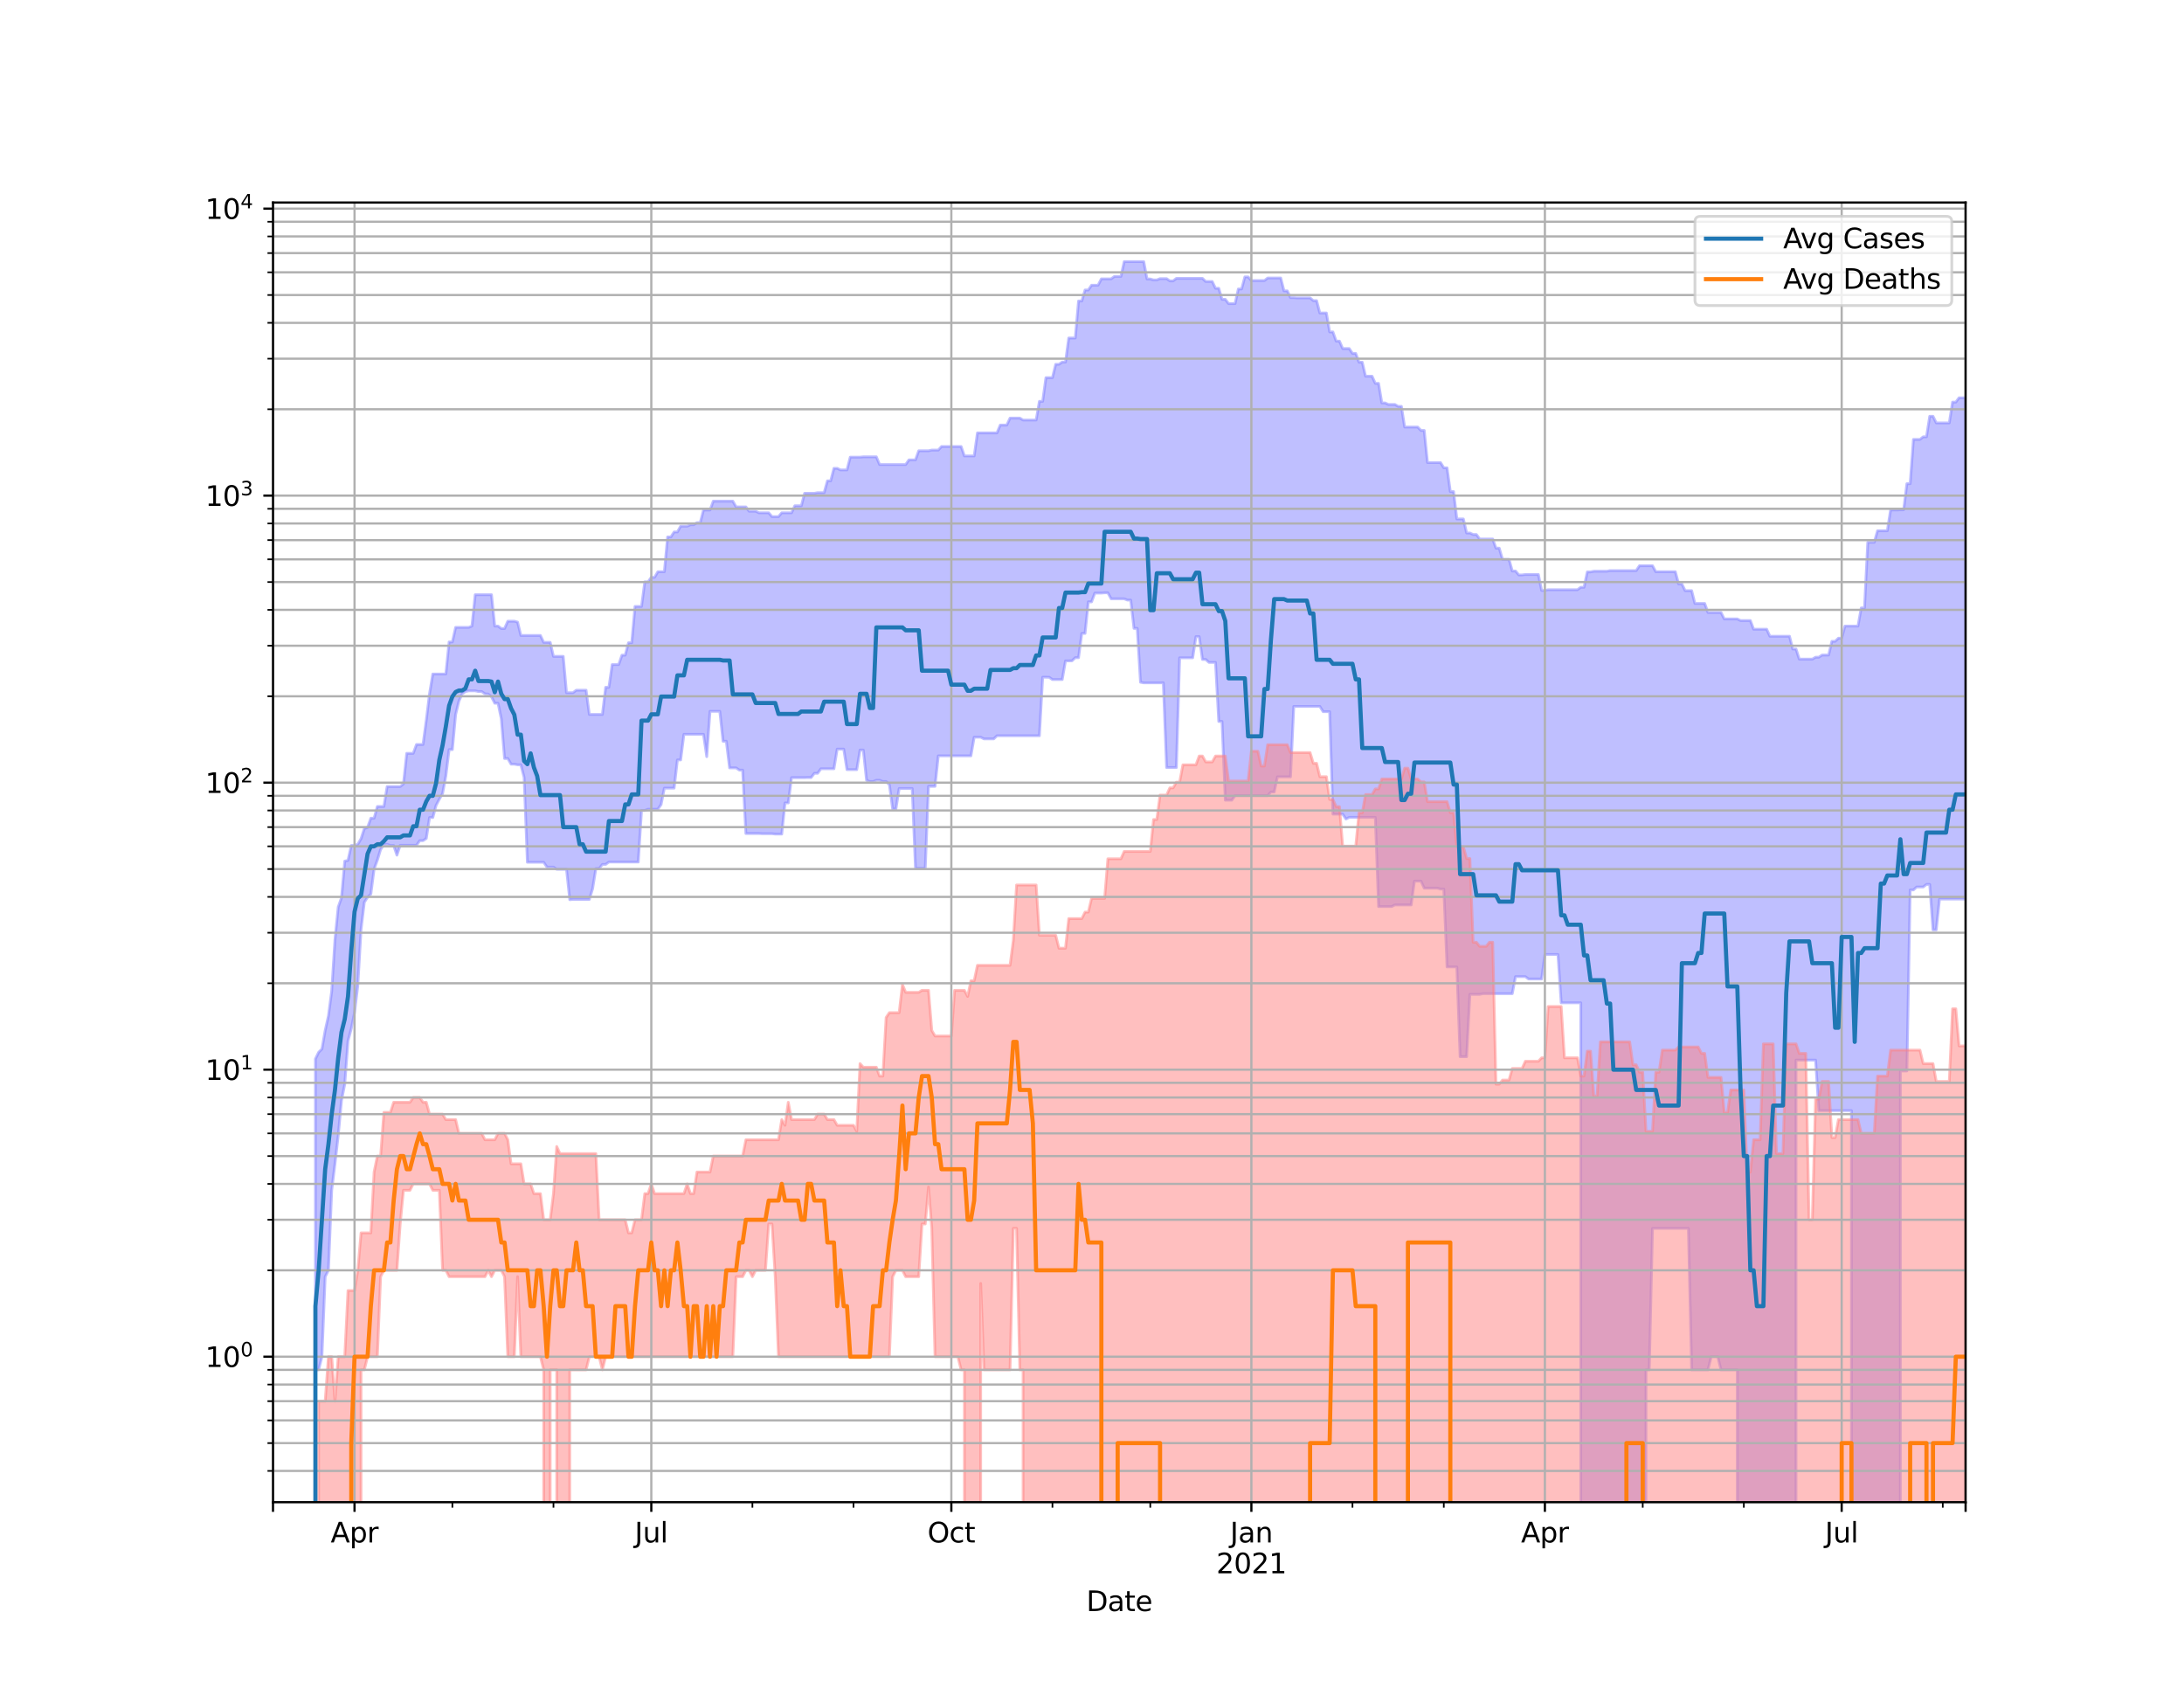 <?xml version="1.0" encoding="utf-8" standalone="no"?>
<!DOCTYPE svg PUBLIC "-//W3C//DTD SVG 1.1//EN"
  "http://www.w3.org/Graphics/SVG/1.1/DTD/svg11.dtd">
<svg height="612pt" version="1.1" viewBox="0 0 792 612" width="792pt" xmlns="http://www.w3.org/2000/svg" xmlns:xlink="http://www.w3.org/1999/xlink">
 <defs>
  <style type="text/css">*{stroke-linecap:butt;stroke-linejoin:round;}</style>
 </defs>
 <g id="figure_1">
  <g id="patch_1">
   <path d="M 0 612 
L 792 612 
L 792 0 
L 0 0 
z
" style="fill:#ffffff;"/>
  </g>
  <g id="axes_1">
   <g id="patch_2">
    <path d="M 99 544.68 
L 712.8 544.68 
L 712.8 73.44 
L 99 73.44 
z
" style="fill:#ffffff;"/>
   </g>
   <g id="PolyCollection_1">
    <path clip-path="url(#p68e2955192)" d="M 99 104563.236 
L 99 104563.236 
L 100.183 104563.236 
L 101.365 104563.236 
L 102.548 104563.236 
L 103.731 104563.236 
L 104.913 104563.236 
L 106.096 104563.236 
L 107.279 104563.236 
L 108.461 104563.236 
L 109.644 104563.236 
L 110.827 104563.236 
L 112.009 104563.236 
L 113.192 104563.236 
L 114.375 383.965 
L 115.557 381.543 
L 116.74 380.379 
L 117.923 373.631 
L 119.105 368.345 
L 120.288 359.328 
L 121.471 340.683 
L 122.653 328.849 
L 123.836 325.543 
L 125.018 312.229 
L 126.201 311.975 
L 127.384 306.577 
L 128.566 306.577 
L 129.749 306.13 
L 130.932 304.101 
L 132.114 300.429 
L 133.297 300.039 
L 134.48 296.671 
L 135.662 296.671 
L 136.845 292.429 
L 138.028 292.429 
L 139.21 292.429 
L 140.393 285.212 
L 141.576 285.212 
L 142.758 285.212 
L 143.941 285.212 
L 145.124 285.212 
L 146.306 284.243 
L 147.489 273.164 
L 148.672 273.164 
L 149.854 273.164 
L 151.037 269.958 
L 152.22 269.958 
L 153.402 269.958 
L 154.585 261.155 
L 155.768 251.499 
L 156.95 244.39 
L 158.133 244.39 
L 159.316 244.39 
L 160.498 244.39 
L 161.681 244.39 
L 162.864 232.769 
L 164.046 232.769 
L 165.229 227.478 
L 166.412 227.478 
L 167.594 227.478 
L 168.777 227.478 
L 169.96 227.478 
L 171.142 227.012 
L 172.325 215.638 
L 173.508 215.638 
L 174.69 215.638 
L 175.873 215.638 
L 177.055 215.638 
L 178.238 215.638 
L 179.421 227.012 
L 180.603 227.012 
L 181.786 227.909 
L 182.969 227.909 
L 184.151 225.245 
L 185.334 225.245 
L 186.517 225.245 
L 187.699 225.581 
L 188.882 230.419 
L 190.065 230.419 
L 191.247 230.419 
L 192.43 230.419 
L 193.613 230.419 
L 194.795 230.419 
L 195.978 230.419 
L 197.161 232.915 
L 198.343 232.915 
L 199.526 232.915 
L 200.709 238.001 
L 201.891 238.001 
L 203.074 238.001 
L 204.257 238.001 
L 205.439 251.168 
L 206.622 251.168 
L 207.805 251.168 
L 208.987 250.255 
L 210.17 250.255 
L 211.353 250.255 
L 212.535 250.255 
L 213.718 259.041 
L 214.901 259.041 
L 216.083 259.041 
L 217.266 259.041 
L 218.449 259.041 
L 219.631 249.213 
L 220.814 249.213 
L 221.997 240.969 
L 223.179 240.969 
L 224.362 240.969 
L 225.545 237.56 
L 226.727 237.56 
L 227.91 233.062 
L 229.092 233.062 
L 230.275 219.894 
L 231.458 219.894 
L 232.64 219.894 
L 233.823 210.983 
L 235.006 210.983 
L 236.188 209.334 
L 237.371 209.334 
L 238.554 207.317 
L 239.736 207.317 
L 240.919 207.317 
L 242.102 194.697 
L 243.284 194.697 
L 244.467 192.883 
L 245.65 192.883 
L 246.832 190.791 
L 248.015 190.791 
L 249.198 190.791 
L 250.38 190.269 
L 251.563 190.269 
L 252.746 189.527 
L 253.928 189.527 
L 255.111 184.924 
L 256.294 184.924 
L 257.476 184.924 
L 258.659 181.713 
L 259.842 181.713 
L 261.024 181.713 
L 262.207 181.713 
L 263.39 181.713 
L 264.572 181.713 
L 265.755 181.713 
L 266.938 183.797 
L 268.12 183.797 
L 269.303 183.797 
L 270.486 183.797 
L 271.668 185.362 
L 272.851 185.362 
L 274.034 185.362 
L 275.216 185.929 
L 276.399 185.929 
L 277.582 185.929 
L 278.764 185.929 
L 279.947 187.319 
L 281.129 187.319 
L 282.312 187.319 
L 283.495 185.929 
L 284.677 185.929 
L 285.86 185.929 
L 287.043 185.929 
L 288.225 183.388 
L 289.408 183.388 
L 290.591 183.388 
L 291.773 178.867 
L 292.956 178.867 
L 294.139 178.867 
L 295.321 178.867 
L 296.504 178.641 
L 297.687 178.641 
L 298.869 178.641 
L 300.052 174.354 
L 301.235 174.354 
L 302.417 169.809 
L 303.6 169.809 
L 304.783 170.39 
L 305.965 170.39 
L 307.148 170.39 
L 308.331 165.76 
L 309.513 165.76 
L 310.696 165.76 
L 311.879 165.76 
L 313.061 165.641 
L 314.244 165.641 
L 315.427 165.641 
L 316.609 165.641 
L 317.792 165.641 
L 318.975 168.447 
L 320.157 168.447 
L 321.34 168.447 
L 322.523 168.447 
L 323.705 168.447 
L 324.888 168.447 
L 326.071 168.447 
L 327.253 168.447 
L 328.436 168.447 
L 329.618 166.753 
L 330.801 166.753 
L 331.984 166.753 
L 333.166 163.447 
L 334.349 163.447 
L 335.532 163.447 
L 336.714 163.447 
L 337.897 163.193 
L 339.08 163.193 
L 340.262 163.193 
L 341.445 161.894 
L 342.628 161.894 
L 343.81 161.894 
L 344.993 161.894 
L 346.176 161.894 
L 347.358 161.894 
L 348.541 161.894 
L 349.724 165.321 
L 350.906 165.321 
L 352.089 165.321 
L 353.272 165.321 
L 354.454 156.963 
L 355.637 156.963 
L 356.82 156.963 
L 358.002 156.963 
L 359.185 156.963 
L 360.368 156.963 
L 361.55 156.963 
L 362.733 154.136 
L 363.916 154.136 
L 365.098 154.136 
L 366.281 151.601 
L 367.464 151.601 
L 368.646 151.601 
L 369.829 151.601 
L 371.012 152.305 
L 372.194 152.305 
L 373.377 152.305 
L 374.56 152.305 
L 375.742 152.305 
L 376.925 145.53 
L 378.108 145.53 
L 379.29 136.943 
L 380.473 136.943 
L 381.655 136.943 
L 382.838 132.093 
L 384.021 132.093 
L 385.203 131.292 
L 386.386 131.292 
L 387.569 122.559 
L 388.751 122.559 
L 389.934 122.559 
L 391.117 109.143 
L 392.299 109.143 
L 393.482 105.156 
L 394.665 105.156 
L 395.847 103.411 
L 397.03 103.411 
L 398.213 103.411 
L 399.395 101.107 
L 400.578 101.107 
L 401.761 101.107 
L 402.943 101.107 
L 404.126 100.228 
L 405.309 100.228 
L 406.491 100.228 
L 407.674 94.86 
L 408.857 94.86 
L 410.039 94.86 
L 411.222 94.86 
L 412.405 94.86 
L 413.587 94.86 
L 414.77 94.86 
L 415.953 101.163 
L 417.135 101.163 
L 418.318 101.498 
L 419.501 101.498 
L 420.683 101.03 
L 421.866 101.03 
L 423.049 101.03 
L 424.231 101.847 
L 425.414 101.847 
L 426.597 100.934 
L 427.779 100.934 
L 428.962 100.934 
L 430.145 100.934 
L 431.327 100.934 
L 432.51 100.934 
L 433.692 100.934 
L 434.875 100.934 
L 436.058 100.934 
L 437.24 102.064 
L 438.423 102.064 
L 439.606 102.064 
L 440.788 104.53 
L 441.971 104.53 
L 443.154 108.533 
L 444.336 108.533 
L 445.519 110.079 
L 446.702 110.079 
L 447.884 110.079 
L 449.067 104.782 
L 450.25 104.782 
L 451.432 100.403 
L 452.615 100.403 
L 453.798 101.736 
L 454.98 101.736 
L 456.163 101.736 
L 457.346 101.736 
L 458.528 101.736 
L 459.711 100.801 
L 460.894 100.801 
L 462.076 100.801 
L 463.259 100.801 
L 464.442 100.801 
L 465.624 105.457 
L 466.807 105.457 
L 467.99 107.929 
L 469.172 107.929 
L 470.355 108.009 
L 471.538 108.009 
L 472.72 108.009 
L 473.903 108.009 
L 475.086 108.009 
L 476.268 109.021 
L 477.451 109.021 
L 478.634 113.491 
L 479.816 113.491 
L 480.999 113.491 
L 482.182 120.349 
L 483.364 120.349 
L 484.547 123.684 
L 485.729 123.684 
L 486.912 126.381 
L 488.095 126.381 
L 489.277 126.381 
L 490.46 128.143 
L 491.643 128.143 
L 492.825 131.331 
L 494.008 131.331 
L 495.191 136.406 
L 496.373 136.406 
L 497.556 136.406 
L 498.739 139.001 
L 499.921 139.001 
L 501.104 146.102 
L 502.287 146.102 
L 503.469 146.647 
L 504.652 146.647 
L 505.835 146.647 
L 507.017 147.343 
L 508.2 147.343 
L 509.383 154.855 
L 510.565 154.855 
L 511.748 154.855 
L 512.931 154.855 
L 514.113 154.855 
L 515.296 156.076 
L 516.479 156.076 
L 517.661 167.724 
L 518.844 167.724 
L 520.027 167.724 
L 521.209 167.724 
L 522.392 167.724 
L 523.575 169.625 
L 524.757 169.625 
L 525.94 178.246 
L 527.123 178.246 
L 528.305 188.172 
L 529.488 188.172 
L 530.671 188.172 
L 531.853 193.26 
L 533.036 193.26 
L 534.218 193.818 
L 535.401 193.818 
L 536.584 195.433 
L 537.766 195.433 
L 538.949 195.433 
L 540.132 195.433 
L 541.314 195.433 
L 542.497 198.759 
L 543.68 198.759 
L 544.862 202.806 
L 546.045 202.806 
L 547.228 202.806 
L 548.41 207.052 
L 549.593 207.052 
L 550.776 208.464 
L 551.958 208.464 
L 553.141 208.31 
L 554.324 208.31 
L 555.506 208.31 
L 556.689 208.31 
L 557.872 208.31 
L 559.054 214.084 
L 560.237 214.084 
L 561.42 213.823 
L 562.602 213.823 
L 563.785 213.823 
L 564.968 213.823 
L 566.15 213.823 
L 567.333 213.823 
L 568.516 213.823 
L 569.698 213.823 
L 570.881 213.823 
L 572.064 213.823 
L 573.246 212.948 
L 574.429 212.948 
L 575.612 207.376 
L 576.794 207.376 
L 577.977 207.126 
L 579.16 207.126 
L 580.342 207.126 
L 581.525 207.126 
L 582.708 207.126 
L 583.89 206.895 
L 585.073 206.895 
L 586.255 206.895 
L 587.438 206.895 
L 588.621 206.895 
L 589.803 206.895 
L 590.986 206.895 
L 592.169 206.895 
L 593.351 206.895 
L 594.534 205.124 
L 595.717 205.124 
L 596.899 205.124 
L 598.082 205.124 
L 599.265 205.124 
L 600.447 207.301 
L 601.63 207.301 
L 602.813 207.301 
L 603.995 207.301 
L 605.178 207.301 
L 606.361 207.301 
L 607.543 207.301 
L 608.726 211.729 
L 609.909 211.729 
L 611.091 214.161 
L 612.274 214.161 
L 613.457 214.161 
L 614.639 218.808 
L 615.822 218.808 
L 617.005 218.808 
L 618.187 218.808 
L 619.37 222.079 
L 620.553 222.079 
L 621.735 222.079 
L 622.918 222.079 
L 624.101 222.079 
L 625.283 224.424 
L 626.466 224.424 
L 627.649 224.424 
L 628.831 224.424 
L 630.014 224.424 
L 631.197 225.011 
L 632.379 225.011 
L 633.562 225.011 
L 634.745 225.011 
L 635.927 228.146 
L 637.11 228.146 
L 638.292 228.146 
L 639.475 228.146 
L 640.658 228.146 
L 641.84 230.698 
L 643.023 230.698 
L 644.206 230.698 
L 645.388 230.698 
L 646.571 230.698 
L 647.754 230.698 
L 648.936 230.698 
L 650.119 235.325 
L 651.302 235.325 
L 652.484 238.997 
L 653.667 238.997 
L 654.85 238.997 
L 656.032 238.997 
L 657.215 238.997 
L 658.398 238.298 
L 659.58 238.298 
L 660.763 237.512 
L 661.946 237.512 
L 663.128 237.512 
L 664.311 232.536 
L 665.494 232.536 
L 666.676 231.401 
L 667.859 231.401 
L 669.042 227.012 
L 670.224 227.012 
L 671.407 227.012 
L 672.59 227.012 
L 673.772 227.012 
L 674.955 220.425 
L 676.138 220.425 
L 677.32 196.626 
L 678.503 196.626 
L 679.686 196.626 
L 680.868 192.45 
L 682.051 192.45 
L 683.234 192.45 
L 684.416 192.45 
L 685.599 184.919 
L 686.782 184.919 
L 687.964 184.919 
L 689.147 184.843 
L 690.329 184.843 
L 691.512 175.381 
L 692.695 175.381 
L 693.877 159.33 
L 695.06 159.33 
L 696.243 159.33 
L 697.425 158.381 
L 698.608 158.381 
L 699.791 150.931 
L 700.973 150.931 
L 702.156 153.337 
L 703.339 153.337 
L 704.521 153.337 
L 705.704 153.337 
L 706.887 153.337 
L 708.069 145.806 
L 709.252 145.806 
L 710.435 144.233 
L 711.617 144.233 
L 712.8 144.233 
L 712.8 326.001 
L 712.8 326.001 
L 711.617 326.001 
L 710.435 326.001 
L 709.252 326.001 
L 708.069 326.001 
L 706.887 326.001 
L 705.704 326.001 
L 704.521 326.001 
L 703.339 326.001 
L 702.156 337.163 
L 700.973 337.163 
L 699.791 320.69 
L 698.608 320.69 
L 697.425 321.62 
L 696.243 321.62 
L 695.06 321.62 
L 693.877 322.676 
L 692.695 322.676 
L 691.512 388.314 
L 690.329 388.314 
L 689.147 388.314 
L 687.964 104563.236 
L 686.782 104563.236 
L 685.599 104563.236 
L 684.416 104563.236 
L 683.234 104563.236 
L 682.051 104563.236 
L 680.868 104563.236 
L 679.686 104563.236 
L 678.503 104563.236 
L 677.32 104563.236 
L 676.138 104563.236 
L 674.955 104563.236 
L 673.772 104563.236 
L 672.59 104563.236 
L 671.407 402.708 
L 670.224 402.708 
L 669.042 402.708 
L 667.859 402.708 
L 666.676 402.708 
L 665.494 402.708 
L 664.311 402.708 
L 663.128 402.708 
L 661.946 402.708 
L 660.763 402.708 
L 659.58 402.708 
L 658.398 384.382 
L 657.215 384.382 
L 656.032 384.382 
L 654.85 384.382 
L 653.667 384.382 
L 652.484 384.382 
L 651.302 384.382 
L 650.119 104563.236 
L 648.936 104563.236 
L 647.754 104563.236 
L 646.571 104563.236 
L 645.388 104563.236 
L 644.206 104563.236 
L 643.023 104563.236 
L 641.84 104563.236 
L 640.658 104563.236 
L 639.475 104563.236 
L 638.292 104563.236 
L 637.11 104563.236 
L 635.927 104563.236 
L 634.745 104563.236 
L 633.562 104563.236 
L 632.379 104563.236 
L 631.197 104563.236 
L 630.014 496.693 
L 628.831 496.693 
L 627.649 496.693 
L 626.466 496.693 
L 625.283 496.693 
L 624.101 496.693 
L 622.918 491.931 
L 621.735 491.931 
L 620.553 491.931 
L 619.37 496.693 
L 618.187 496.693 
L 617.005 496.693 
L 615.822 496.693 
L 614.639 496.693 
L 613.457 496.693 
L 612.274 445.395 
L 611.091 445.395 
L 609.909 445.395 
L 608.726 445.395 
L 607.543 445.395 
L 606.361 445.395 
L 605.178 445.395 
L 603.995 445.395 
L 602.813 445.395 
L 601.63 445.395 
L 600.447 445.395 
L 599.265 445.395 
L 598.082 496.693 
L 596.899 496.693 
L 595.717 104563.236 
L 594.534 104563.236 
L 593.351 104563.236 
L 592.169 104563.236 
L 590.986 104563.236 
L 589.803 104563.236 
L 588.621 104563.236 
L 587.438 104563.236 
L 586.255 104563.236 
L 585.073 104563.236 
L 583.89 104563.236 
L 582.708 104563.236 
L 581.525 104563.236 
L 580.342 104563.236 
L 579.16 104563.236 
L 577.977 104563.236 
L 576.794 104563.236 
L 575.612 104563.236 
L 574.429 104563.236 
L 573.246 363.612 
L 572.064 363.612 
L 570.881 363.612 
L 569.698 363.612 
L 568.516 363.612 
L 567.333 363.612 
L 566.15 363.612 
L 564.968 346.086 
L 563.785 346.086 
L 562.602 346.086 
L 561.42 346.086 
L 560.237 346.086 
L 559.054 354.977 
L 557.872 354.977 
L 556.689 354.977 
L 555.506 354.977 
L 554.324 354.977 
L 553.141 354.112 
L 551.958 354.112 
L 550.776 354.112 
L 549.593 354.112 
L 548.41 360.3 
L 547.228 360.3 
L 546.045 360.3 
L 544.862 360.3 
L 543.68 360.3 
L 542.497 360.3 
L 541.314 360.3 
L 540.132 360.3 
L 538.949 360.3 
L 537.766 360.3 
L 536.584 360.546 
L 535.401 360.546 
L 534.218 360.546 
L 533.036 360.546 
L 531.853 383.143 
L 530.671 383.143 
L 529.488 383.143 
L 528.305 350.609 
L 527.123 350.609 
L 525.94 350.609 
L 524.757 350.609 
L 523.575 322.357 
L 522.392 322.357 
L 521.209 322.039 
L 520.027 322.039 
L 518.844 322.039 
L 517.661 322.039 
L 516.479 322.039 
L 515.296 319.479 
L 514.113 319.479 
L 512.931 319.479 
L 511.748 328.12 
L 510.565 328.12 
L 509.383 328.12 
L 508.2 328.12 
L 507.017 328.12 
L 505.835 328.12 
L 504.652 328.727 
L 503.469 328.727 
L 502.287 328.727 
L 501.104 328.727 
L 499.921 328.727 
L 498.739 296.371 
L 497.556 296.371 
L 496.373 296.371 
L 495.191 296.371 
L 494.008 296.371 
L 492.825 296.371 
L 491.643 296.371 
L 490.46 296.371 
L 489.277 296.371 
L 488.095 296.972 
L 486.912 295.193 
L 485.729 295.193 
L 484.547 295.193 
L 483.364 295.193 
L 482.182 258.059 
L 480.999 258.059 
L 479.816 258.059 
L 478.634 256.155 
L 477.451 256.155 
L 476.268 256.155 
L 475.086 256.155 
L 473.903 256.155 
L 472.72 256.155 
L 471.538 256.155 
L 470.355 256.155 
L 469.172 256.155 
L 467.99 281.67 
L 466.807 281.67 
L 465.624 281.67 
L 464.442 281.67 
L 463.259 281.67 
L 462.076 287.166 
L 460.894 287.166 
L 459.711 288.501 
L 458.528 288.501 
L 457.346 288.501 
L 456.163 288.501 
L 454.98 288.501 
L 453.798 288.501 
L 452.615 288.501 
L 451.432 288.501 
L 450.25 288.501 
L 449.067 288.501 
L 447.884 288.501 
L 446.702 290.135 
L 445.519 290.135 
L 444.336 290.135 
L 443.154 261.595 
L 441.971 261.595 
L 440.788 240.187 
L 439.606 240.187 
L 438.423 240.187 
L 437.24 239.114 
L 436.058 239.114 
L 434.875 230.837 
L 433.692 230.837 
L 432.51 238.513 
L 431.327 238.513 
L 430.145 238.513 
L 428.962 238.513 
L 427.779 238.513 
L 426.597 278.305 
L 425.414 278.305 
L 424.231 278.305 
L 423.049 278.305 
L 421.866 247.581 
L 420.683 247.601 
L 419.501 247.601 
L 418.318 247.601 
L 417.135 247.601 
L 415.953 247.601 
L 414.77 247.601 
L 413.587 247.378 
L 412.405 227.843 
L 411.222 227.843 
L 410.039 217.59 
L 408.857 217.59 
L 407.674 217.123 
L 406.491 217.123 
L 405.309 217.123 
L 404.126 217.123 
L 402.943 217.123 
L 401.761 214.953 
L 400.578 214.953 
L 399.395 215.041 
L 398.213 215.041 
L 397.03 215.041 
L 395.847 218.232 
L 394.665 218.232 
L 393.482 229.676 
L 392.299 229.676 
L 391.117 238.463 
L 389.934 238.463 
L 388.751 239.605 
L 387.569 239.639 
L 386.386 239.639 
L 385.203 246.4 
L 384.021 246.4 
L 382.838 246.4 
L 381.655 246.4 
L 380.473 245.577 
L 379.29 245.558 
L 378.108 245.558 
L 376.925 266.777 
L 375.742 266.777 
L 374.56 266.777 
L 373.377 266.777 
L 372.194 266.777 
L 371.012 266.777 
L 369.829 266.777 
L 368.646 266.777 
L 367.464 266.777 
L 366.281 266.777 
L 365.098 266.777 
L 363.916 266.777 
L 362.733 266.777 
L 361.55 266.777 
L 360.368 267.908 
L 359.185 267.908 
L 358.002 267.908 
L 356.82 267.908 
L 355.637 267.308 
L 354.454 267.308 
L 353.272 267.308 
L 352.089 274.066 
L 350.906 274.066 
L 349.724 274.066 
L 348.541 274.066 
L 347.358 274.066 
L 346.176 274.066 
L 344.993 274.066 
L 343.81 274.066 
L 342.628 274.066 
L 341.445 274.066 
L 340.262 274.066 
L 339.08 285.119 
L 337.897 285.119 
L 336.714 285.119 
L 335.532 314.847 
L 334.349 314.847 
L 333.166 314.847 
L 331.984 314.847 
L 330.801 285.917 
L 329.618 285.917 
L 328.436 285.917 
L 327.253 285.917 
L 326.071 285.917 
L 324.888 293.313 
L 323.705 293.313 
L 322.523 284.518 
L 321.34 283.384 
L 320.157 283.384 
L 318.975 282.938 
L 317.792 282.938 
L 316.609 283.384 
L 315.427 283.384 
L 314.244 282.938 
L 313.061 271.965 
L 311.879 271.965 
L 310.696 279.072 
L 309.513 279.072 
L 308.331 279.072 
L 307.148 279.072 
L 305.965 271.619 
L 304.783 271.619 
L 303.6 271.619 
L 302.417 278.747 
L 301.235 278.747 
L 300.052 278.747 
L 298.869 278.747 
L 297.687 278.747 
L 296.504 280.394 
L 295.321 280.394 
L 294.139 281.929 
L 292.956 281.929 
L 291.773 281.973 
L 290.591 281.973 
L 289.408 281.973 
L 288.225 281.973 
L 287.043 281.973 
L 285.86 291.134 
L 284.677 291.134 
L 283.495 302.432 
L 282.312 302.432 
L 281.129 302.432 
L 279.947 302.296 
L 278.764 302.296 
L 277.582 302.296 
L 276.399 302.296 
L 275.216 302.228 
L 274.034 302.228 
L 272.851 302.228 
L 271.668 302.228 
L 270.486 302.228 
L 269.303 279.235 
L 268.12 279.235 
L 266.938 278.425 
L 265.755 278.425 
L 264.572 278.425 
L 263.39 268.775 
L 262.207 268.775 
L 261.024 257.931 
L 259.842 257.931 
L 258.659 257.931 
L 257.476 257.931 
L 256.294 274.359 
L 255.111 266.253 
L 253.928 266.253 
L 252.746 266.253 
L 251.563 266.253 
L 250.38 266.253 
L 249.198 266.253 
L 248.015 266.253 
L 246.832 275.548 
L 245.65 275.548 
L 244.467 285.775 
L 243.284 285.775 
L 242.102 285.775 
L 240.919 285.775 
L 239.736 291.723 
L 238.554 293.425 
L 237.371 293.425 
L 236.188 293.425 
L 235.006 293.425 
L 233.823 293.874 
L 232.64 293.874 
L 231.458 312.569 
L 230.275 312.569 
L 229.092 312.569 
L 227.91 312.569 
L 226.727 312.569 
L 225.545 312.569 
L 224.362 312.569 
L 223.179 312.569 
L 221.997 312.569 
L 220.814 312.569 
L 219.631 313.432 
L 218.449 313.432 
L 217.266 314.937 
L 216.083 314.937 
L 214.901 322.251 
L 213.718 326.116 
L 212.535 326.116 
L 211.353 326.116 
L 210.17 326.116 
L 208.987 326.116 
L 207.805 326.116 
L 206.622 326.232 
L 205.439 315.208 
L 204.257 315.208 
L 203.074 315.208 
L 201.891 315.208 
L 200.709 314.4 
L 199.526 314.4 
L 198.343 314.4 
L 197.161 312.655 
L 195.978 312.655 
L 194.795 312.655 
L 193.613 312.655 
L 192.43 312.655 
L 191.247 312.655 
L 190.065 281.886 
L 188.882 277.315 
L 187.699 277.315 
L 186.517 277.081 
L 185.334 277.081 
L 184.151 275.024 
L 182.969 275.024 
L 181.786 260.61 
L 180.603 254.993 
L 179.421 254.993 
L 178.238 252.664 
L 177.055 251.654 
L 175.873 251.587 
L 174.69 250.753 
L 173.508 250.753 
L 172.325 250.492 
L 171.142 250.492 
L 169.96 250.492 
L 168.777 250.753 
L 167.594 251.587 
L 166.412 254.235 
L 165.229 259.12 
L 164.046 271.792 
L 162.864 271.792 
L 161.681 281.369 
L 160.498 287.754 
L 159.316 289.772 
L 158.133 292.047 
L 156.95 296.431 
L 155.768 296.431 
L 154.585 304.031 
L 153.402 304.815 
L 152.22 304.815 
L 151.037 306.502 
L 149.854 306.502 
L 148.672 306.502 
L 147.489 306.502 
L 146.306 306.502 
L 145.124 306.502 
L 143.941 310.076 
L 142.758 306.577 
L 141.576 306.577 
L 140.393 306.13 
L 139.21 306.278 
L 138.028 308.021 
L 136.845 311.891 
L 135.662 315.117 
L 134.48 324.197 
L 133.297 325.316 
L 132.114 327.166 
L 130.932 337.016 
L 129.749 357.445 
L 128.566 367.186 
L 127.384 372.976 
L 126.201 377.414 
L 125.018 393.127 
L 123.836 399.09 
L 122.653 411.708 
L 121.471 421.985 
L 120.288 431.593 
L 119.105 460.603 
L 117.923 462.921 
L 116.74 491.931 
L 115.557 496.693 
L 114.375 496.693 
L 113.192 104563.236 
L 112.009 104563.236 
L 110.827 104563.236 
L 109.644 104563.236 
L 108.461 104563.236 
L 107.279 104563.236 
L 106.096 104563.236 
L 104.913 104563.236 
L 103.731 104563.236 
L 102.548 104563.236 
L 101.365 104563.236 
L 100.183 104563.236 
L 99 104563.236 
z
" style="fill:#8080ff;fill-opacity:0.5;stroke:#8080ff;stroke-opacity:0.5;"/>
   </g>
   <g id="PolyCollection_2">
    <path clip-path="url(#p68e2955192)" d="M 99 104563.236 
L 99 104563.236 
L 100.183 104563.236 
L 101.365 104563.236 
L 102.548 104563.236 
L 103.731 104563.236 
L 104.913 104563.236 
L 106.096 104563.236 
L 107.279 104563.236 
L 108.461 104563.236 
L 109.644 104563.236 
L 110.827 104563.236 
L 112.009 104563.236 
L 113.192 104563.236 
L 114.375 104563.236 
L 115.557 508.052 
L 116.74 508.052 
L 117.923 508.052 
L 119.105 491.931 
L 120.288 491.931 
L 121.471 508.052 
L 122.653 491.931 
L 123.836 491.931 
L 125.018 491.931 
L 126.201 467.948 
L 127.384 467.948 
L 128.566 467.948 
L 129.749 460.603 
L 130.932 447.039 
L 132.114 447.039 
L 133.297 447.039 
L 134.48 447.039 
L 135.662 424.966 
L 136.845 419.189 
L 138.028 419.189 
L 139.21 403.34 
L 140.393 403.34 
L 141.576 403.34 
L 142.758 399.673 
L 143.941 399.673 
L 145.124 399.673 
L 146.306 399.673 
L 147.489 399.673 
L 148.672 399.673 
L 149.854 397.946 
L 151.037 397.946 
L 152.22 397.946 
L 153.402 399.673 
L 154.585 399.673 
L 155.768 403.981 
L 156.95 403.981 
L 158.133 403.981 
L 159.316 403.981 
L 160.498 403.981 
L 161.681 405.961 
L 162.864 405.961 
L 164.046 405.961 
L 165.229 405.961 
L 166.412 410.948 
L 167.594 410.948 
L 168.777 410.948 
L 169.96 410.948 
L 171.142 410.948 
L 172.325 410.948 
L 173.508 410.948 
L 174.69 410.948 
L 175.873 413.267 
L 177.055 413.267 
L 178.238 413.267 
L 179.421 413.267 
L 180.603 410.948 
L 181.786 410.948 
L 182.969 410.948 
L 184.151 413.267 
L 185.334 421.985 
L 186.517 421.985 
L 187.699 421.985 
L 188.882 421.985 
L 190.065 429.274 
L 191.247 429.274 
L 192.43 429.274 
L 193.613 432.798 
L 194.795 432.798 
L 195.978 432.798 
L 197.161 442.277 
L 198.343 442.277 
L 199.526 442.277 
L 200.709 432.798 
L 201.891 415.71 
L 203.074 418.294 
L 204.257 418.294 
L 205.439 418.294 
L 206.622 418.294 
L 207.805 418.294 
L 208.987 418.294 
L 210.17 418.294 
L 211.353 418.294 
L 212.535 418.294 
L 213.718 418.294 
L 214.901 418.294 
L 216.083 418.294 
L 217.266 442.277 
L 218.449 442.277 
L 219.631 442.277 
L 220.814 442.277 
L 221.997 442.277 
L 223.179 442.277 
L 224.362 442.277 
L 225.545 442.277 
L 226.727 442.277 
L 227.91 447.039 
L 229.092 447.039 
L 230.275 442.277 
L 231.458 442.277 
L 232.64 442.277 
L 233.823 432.798 
L 235.006 432.798 
L 236.188 429.274 
L 237.371 432.798 
L 238.554 432.798 
L 239.736 432.798 
L 240.919 432.798 
L 242.102 432.798 
L 243.284 432.798 
L 244.467 432.798 
L 245.65 432.798 
L 246.832 432.798 
L 248.015 432.798 
L 249.198 429.274 
L 250.38 432.798 
L 251.563 432.798 
L 252.746 424.966 
L 253.928 424.966 
L 255.111 424.966 
L 256.294 424.966 
L 257.476 424.966 
L 258.659 419.189 
L 259.842 419.189 
L 261.024 419.189 
L 262.207 419.189 
L 263.39 419.189 
L 264.572 419.189 
L 265.755 419.189 
L 266.938 419.189 
L 268.12 419.189 
L 269.303 419.189 
L 270.486 413.267 
L 271.668 413.267 
L 272.851 413.267 
L 274.034 413.267 
L 275.216 413.267 
L 276.399 413.267 
L 277.582 413.267 
L 278.764 413.267 
L 279.947 413.267 
L 281.129 413.267 
L 282.312 413.267 
L 283.495 405.961 
L 284.677 408.031 
L 285.86 399.673 
L 287.043 405.961 
L 288.225 405.961 
L 289.408 405.961 
L 290.591 405.961 
L 291.773 405.961 
L 292.956 405.961 
L 294.139 405.961 
L 295.321 405.961 
L 296.504 403.981 
L 297.687 403.981 
L 298.869 403.981 
L 300.052 405.961 
L 301.235 405.961 
L 302.417 405.961 
L 303.6 408.031 
L 304.783 408.031 
L 305.965 408.031 
L 307.148 408.031 
L 308.331 408.031 
L 309.513 408.031 
L 310.696 410.201 
L 311.879 385.655 
L 313.061 386.965 
L 314.244 386.965 
L 315.427 386.965 
L 316.609 386.965 
L 317.792 386.965 
L 318.975 390.178 
L 320.157 390.178 
L 321.34 368.935 
L 322.523 367.186 
L 323.705 367.186 
L 324.888 367.186 
L 326.071 367.186 
L 327.253 356.986 
L 328.436 359.812 
L 329.618 359.812 
L 330.801 359.812 
L 331.984 359.812 
L 333.166 359.812 
L 334.349 359.088 
L 335.532 359.088 
L 336.714 359.088 
L 337.897 373.631 
L 339.08 375.656 
L 340.262 375.656 
L 341.445 375.656 
L 342.628 375.656 
L 343.81 375.656 
L 344.993 375.656 
L 346.176 359.088 
L 347.358 359.088 
L 348.541 359.088 
L 349.724 359.088 
L 350.906 361.294 
L 352.089 355.636 
L 353.272 355.636 
L 354.454 350.019 
L 355.637 350.019 
L 356.82 350.019 
L 358.002 350.019 
L 359.185 350.019 
L 360.368 350.019 
L 361.55 350.019 
L 362.733 350.019 
L 363.916 350.019 
L 365.098 350.019 
L 366.281 350.019 
L 367.464 341.002 
L 368.646 320.895 
L 369.829 320.895 
L 371.012 320.895 
L 372.194 320.895 
L 373.377 320.895 
L 374.56 320.895 
L 375.742 320.895 
L 376.925 339.119 
L 378.108 339.119 
L 379.29 339.119 
L 380.473 339.119 
L 381.655 339.119 
L 382.838 339.119 
L 384.021 343.812 
L 385.203 343.812 
L 386.386 343.812 
L 387.569 333.083 
L 388.751 333.083 
L 389.934 333.083 
L 391.117 333.083 
L 392.299 333.083 
L 393.482 330.725 
L 394.665 330.725 
L 395.847 325.771 
L 397.03 325.771 
L 398.213 325.771 
L 399.395 325.771 
L 400.578 325.771 
L 401.761 311.389 
L 402.943 311.389 
L 404.126 311.389 
L 405.309 311.389 
L 406.491 311.389 
L 407.674 308.722 
L 408.857 308.722 
L 410.039 308.722 
L 411.222 308.722 
L 412.405 308.722 
L 413.587 308.722 
L 414.77 308.722 
L 415.953 308.722 
L 417.135 308.722 
L 418.318 297.154 
L 419.501 297.154 
L 420.683 288.3 
L 421.866 288.3 
L 423.049 288.3 
L 424.231 285.681 
L 425.414 285.681 
L 426.597 283.608 
L 427.779 283.608 
L 428.962 277.315 
L 430.145 277.315 
L 431.327 277.315 
L 432.51 277.315 
L 433.692 277.315 
L 434.875 274.139 
L 436.058 274.139 
L 437.24 276.27 
L 438.423 276.27 
L 439.606 276.27 
L 440.788 274.139 
L 441.971 274.139 
L 443.154 274.139 
L 444.336 274.139 
L 445.519 283.205 
L 446.702 283.205 
L 447.884 283.205 
L 449.067 283.205 
L 450.25 283.205 
L 451.432 283.205 
L 452.615 283.205 
L 453.798 272.385 
L 454.98 272.385 
L 456.163 272.385 
L 457.346 277.748 
L 458.528 277.748 
L 459.711 270.024 
L 460.894 270.024 
L 462.076 270.024 
L 463.259 270.024 
L 464.442 270.024 
L 465.624 270.024 
L 466.807 270.024 
L 467.99 272.879 
L 469.172 272.879 
L 470.355 272.879 
L 471.538 272.879 
L 472.72 272.879 
L 473.903 272.879 
L 475.086 272.879 
L 476.268 276.77 
L 477.451 276.77 
L 478.634 281.627 
L 479.816 281.627 
L 480.999 281.627 
L 482.182 289.876 
L 483.364 289.876 
L 484.547 292.484 
L 485.729 292.484 
L 486.912 306.802 
L 488.095 306.802 
L 489.277 306.802 
L 490.46 306.802 
L 491.643 306.802 
L 492.825 294.73 
L 494.008 294.73 
L 495.191 288.101 
L 496.373 288.101 
L 497.556 288.101 
L 498.739 286.06 
L 499.921 286.06 
L 501.104 282.453 
L 502.287 282.453 
L 503.469 282.453 
L 504.652 282.453 
L 505.835 282.453 
L 507.017 282.453 
L 508.2 282.453 
L 509.383 278.546 
L 510.565 278.546 
L 511.748 282.453 
L 512.931 282.453 
L 514.113 282.453 
L 515.296 283.518 
L 516.479 283.518 
L 517.661 290.658 
L 518.844 290.658 
L 520.027 290.658 
L 521.209 290.658 
L 522.392 290.658 
L 523.575 290.658 
L 524.757 290.658 
L 525.94 294.672 
L 527.123 294.672 
L 528.305 307.028 
L 529.488 307.028 
L 530.671 307.028 
L 531.853 311.305 
L 533.036 311.305 
L 534.218 341.648 
L 535.401 341.648 
L 536.584 343.135 
L 537.766 343.135 
L 538.949 343.135 
L 540.132 341.648 
L 541.314 341.648 
L 542.497 393.127 
L 543.68 393.127 
L 544.862 391.629 
L 546.045 391.629 
L 547.228 391.629 
L 548.41 387.41 
L 549.593 387.41 
L 550.776 387.41 
L 551.958 387.41 
L 553.141 384.802 
L 554.324 384.802 
L 555.506 384.802 
L 556.689 384.802 
L 557.872 384.802 
L 559.054 383.552 
L 560.237 383.552 
L 561.42 364.953 
L 562.602 364.953 
L 563.785 364.953 
L 564.968 364.953 
L 566.15 364.953 
L 567.333 383.552 
L 568.516 383.552 
L 569.698 383.552 
L 570.881 383.552 
L 572.064 383.552 
L 573.246 390.178 
L 574.429 390.178 
L 575.612 381.152 
L 576.794 381.152 
L 577.977 397.384 
L 579.16 397.384 
L 580.342 377.775 
L 581.525 377.775 
L 582.708 377.775 
L 583.89 377.775 
L 585.073 377.775 
L 586.255 377.775 
L 587.438 377.775 
L 588.621 377.775 
L 589.803 377.775 
L 590.986 377.775 
L 592.169 386.087 
L 593.351 386.087 
L 594.534 388.773 
L 595.717 388.773 
L 596.899 410.201 
L 598.082 410.201 
L 599.265 410.201 
L 600.447 388.773 
L 601.63 388.773 
L 602.813 380.764 
L 603.995 380.764 
L 605.178 380.764 
L 606.361 380.764 
L 607.543 380.764 
L 608.726 379.62 
L 609.909 379.62 
L 611.091 379.62 
L 612.274 379.62 
L 613.457 379.62 
L 614.639 379.62 
L 615.822 379.62 
L 617.005 381.938 
L 618.187 381.938 
L 619.37 390.657 
L 620.553 390.657 
L 621.735 390.657 
L 622.918 390.657 
L 624.101 390.657 
L 625.283 403.34 
L 626.466 403.34 
L 627.649 395.206 
L 628.831 395.206 
L 630.014 395.206 
L 631.197 395.206 
L 632.379 395.206 
L 633.562 424.966 
L 634.745 424.966 
L 635.927 413.267 
L 637.11 413.267 
L 638.292 413.267 
L 639.475 378.504 
L 640.658 378.504 
L 641.84 378.504 
L 643.023 378.504 
L 644.206 418.294 
L 645.388 418.294 
L 646.571 418.294 
L 647.754 378.504 
L 648.936 378.504 
L 650.119 378.504 
L 651.302 378.504 
L 652.484 381.938 
L 653.667 381.938 
L 654.85 381.938 
L 656.032 442.277 
L 657.215 442.277 
L 658.398 398.514 
L 659.58 398.514 
L 660.763 392.123 
L 661.946 392.123 
L 663.128 392.123 
L 664.311 412.48 
L 665.494 412.48 
L 666.676 405.961 
L 667.859 405.961 
L 669.042 405.961 
L 670.224 405.961 
L 671.407 405.961 
L 672.59 405.961 
L 673.772 405.961 
L 674.955 410.948 
L 676.138 410.948 
L 677.32 410.948 
L 678.503 410.948 
L 679.686 410.948 
L 680.868 390.178 
L 682.051 390.178 
L 683.234 390.178 
L 684.416 390.178 
L 685.599 380.764 
L 686.782 380.764 
L 687.964 380.764 
L 689.147 380.764 
L 690.329 380.764 
L 691.512 380.764 
L 692.695 380.764 
L 693.877 380.764 
L 695.06 380.764 
L 696.243 380.764 
L 697.425 385.655 
L 698.608 385.655 
L 699.791 385.655 
L 700.973 385.655 
L 702.156 392.123 
L 703.339 392.123 
L 704.521 392.123 
L 705.704 392.123 
L 706.887 392.123 
L 708.069 365.777 
L 709.252 365.777 
L 710.435 379.245 
L 711.617 379.245 
L 712.8 379.245 
L 712.8 104563.236 
L 712.8 104563.236 
L 711.617 104563.236 
L 710.435 104563.236 
L 709.252 104563.236 
L 708.069 104563.236 
L 706.887 104563.236 
L 705.704 104563.236 
L 704.521 104563.236 
L 703.339 104563.236 
L 702.156 104563.236 
L 700.973 104563.236 
L 699.791 104563.236 
L 698.608 104563.236 
L 697.425 104563.236 
L 696.243 104563.236 
L 695.06 104563.236 
L 693.877 104563.236 
L 692.695 104563.236 
L 691.512 104563.236 
L 690.329 104563.236 
L 689.147 104563.236 
L 687.964 104563.236 
L 686.782 104563.236 
L 685.599 104563.236 
L 684.416 104563.236 
L 683.234 104563.236 
L 682.051 104563.236 
L 680.868 104563.236 
L 679.686 104563.236 
L 678.503 104563.236 
L 677.32 104563.236 
L 676.138 104563.236 
L 674.955 104563.236 
L 673.772 104563.236 
L 672.59 104563.236 
L 671.407 104563.236 
L 670.224 104563.236 
L 669.042 104563.236 
L 667.859 104563.236 
L 666.676 104563.236 
L 665.494 104563.236 
L 664.311 104563.236 
L 663.128 104563.236 
L 661.946 104563.236 
L 660.763 104563.236 
L 659.58 104563.236 
L 658.398 104563.236 
L 657.215 104563.236 
L 656.032 104563.236 
L 654.85 104563.236 
L 653.667 104563.236 
L 652.484 104563.236 
L 651.302 104563.236 
L 650.119 104563.236 
L 648.936 104563.236 
L 647.754 104563.236 
L 646.571 104563.236 
L 645.388 104563.236 
L 644.206 104563.236 
L 643.023 104563.236 
L 641.84 104563.236 
L 640.658 104563.236 
L 639.475 104563.236 
L 638.292 104563.236 
L 637.11 104563.236 
L 635.927 104563.236 
L 634.745 104563.236 
L 633.562 104563.236 
L 632.379 104563.236 
L 631.197 104563.236 
L 630.014 104563.236 
L 628.831 104563.236 
L 627.649 104563.236 
L 626.466 104563.236 
L 625.283 104563.236 
L 624.101 104563.236 
L 622.918 104563.236 
L 621.735 104563.236 
L 620.553 104563.236 
L 619.37 104563.236 
L 618.187 104563.236 
L 617.005 104563.236 
L 615.822 104563.236 
L 614.639 104563.236 
L 613.457 104563.236 
L 612.274 104563.236 
L 611.091 104563.236 
L 609.909 104563.236 
L 608.726 104563.236 
L 607.543 104563.236 
L 606.361 104563.236 
L 605.178 104563.236 
L 603.995 104563.236 
L 602.813 104563.236 
L 601.63 104563.236 
L 600.447 104563.236 
L 599.265 104563.236 
L 598.082 104563.236 
L 596.899 104563.236 
L 595.717 104563.236 
L 594.534 104563.236 
L 593.351 104563.236 
L 592.169 104563.236 
L 590.986 104563.236 
L 589.803 104563.236 
L 588.621 104563.236 
L 587.438 104563.236 
L 586.255 104563.236 
L 585.073 104563.236 
L 583.89 104563.236 
L 582.708 104563.236 
L 581.525 104563.236 
L 580.342 104563.236 
L 579.16 104563.236 
L 577.977 104563.236 
L 576.794 104563.236 
L 575.612 104563.236 
L 574.429 104563.236 
L 573.246 104563.236 
L 572.064 104563.236 
L 570.881 104563.236 
L 569.698 104563.236 
L 568.516 104563.236 
L 567.333 104563.236 
L 566.15 104563.236 
L 564.968 104563.236 
L 563.785 104563.236 
L 562.602 104563.236 
L 561.42 104563.236 
L 560.237 104563.236 
L 559.054 104563.236 
L 557.872 104563.236 
L 556.689 104563.236 
L 555.506 104563.236 
L 554.324 104563.236 
L 553.141 104563.236 
L 551.958 104563.236 
L 550.776 104563.236 
L 549.593 104563.236 
L 548.41 104563.236 
L 547.228 104563.236 
L 546.045 104563.236 
L 544.862 104563.236 
L 543.68 104563.236 
L 542.497 104563.236 
L 541.314 104563.236 
L 540.132 104563.236 
L 538.949 104563.236 
L 537.766 104563.236 
L 536.584 104563.236 
L 535.401 104563.236 
L 534.218 104563.236 
L 533.036 104563.236 
L 531.853 104563.236 
L 530.671 104563.236 
L 529.488 104563.236 
L 528.305 104563.236 
L 527.123 104563.236 
L 525.94 104563.236 
L 524.757 104563.236 
L 523.575 104563.236 
L 522.392 104563.236 
L 521.209 104563.236 
L 520.027 104563.236 
L 518.844 104563.236 
L 517.661 104563.236 
L 516.479 104563.236 
L 515.296 104563.236 
L 514.113 104563.236 
L 512.931 104563.236 
L 511.748 104563.236 
L 510.565 104563.236 
L 509.383 104563.236 
L 508.2 104563.236 
L 507.017 104563.236 
L 505.835 104563.236 
L 504.652 104563.236 
L 503.469 104563.236 
L 502.287 104563.236 
L 501.104 104563.236 
L 499.921 104563.236 
L 498.739 104563.236 
L 497.556 104563.236 
L 496.373 104563.236 
L 495.191 104563.236 
L 494.008 104563.236 
L 492.825 104563.236 
L 491.643 104563.236 
L 490.46 104563.236 
L 489.277 104563.236 
L 488.095 104563.236 
L 486.912 104563.236 
L 485.729 104563.236 
L 484.547 104563.236 
L 483.364 104563.236 
L 482.182 104563.236 
L 480.999 104563.236 
L 479.816 104563.236 
L 478.634 104563.236 
L 477.451 104563.236 
L 476.268 104563.236 
L 475.086 104563.236 
L 473.903 104563.236 
L 472.72 104563.236 
L 471.538 104563.236 
L 470.355 104563.236 
L 469.172 104563.236 
L 467.99 104563.236 
L 466.807 104563.236 
L 465.624 104563.236 
L 464.442 104563.236 
L 463.259 104563.236 
L 462.076 104563.236 
L 460.894 104563.236 
L 459.711 104563.236 
L 458.528 104563.236 
L 457.346 104563.236 
L 456.163 104563.236 
L 454.98 104563.236 
L 453.798 104563.236 
L 452.615 104563.236 
L 451.432 104563.236 
L 450.25 104563.236 
L 449.067 104563.236 
L 447.884 104563.236 
L 446.702 104563.236 
L 445.519 104563.236 
L 444.336 104563.236 
L 443.154 104563.236 
L 441.971 104563.236 
L 440.788 104563.236 
L 439.606 104563.236 
L 438.423 104563.236 
L 437.24 104563.236 
L 436.058 104563.236 
L 434.875 104563.236 
L 433.692 104563.236 
L 432.51 104563.236 
L 431.327 104563.236 
L 430.145 104563.236 
L 428.962 104563.236 
L 427.779 104563.236 
L 426.597 104563.236 
L 425.414 104563.236 
L 424.231 104563.236 
L 423.049 104563.236 
L 421.866 104563.236 
L 420.683 104563.236 
L 419.501 104563.236 
L 418.318 104563.236 
L 417.135 104563.236 
L 415.953 104563.236 
L 414.77 104563.236 
L 413.587 104563.236 
L 412.405 104563.236 
L 411.222 104563.236 
L 410.039 104563.236 
L 408.857 104563.236 
L 407.674 104563.236 
L 406.491 104563.236 
L 405.309 104563.236 
L 404.126 104563.236 
L 402.943 104563.236 
L 401.761 104563.236 
L 400.578 104563.236 
L 399.395 104563.236 
L 398.213 104563.236 
L 397.03 104563.236 
L 395.847 104563.236 
L 394.665 104563.236 
L 393.482 104563.236 
L 392.299 104563.236 
L 391.117 104563.236 
L 389.934 104563.236 
L 388.751 104563.236 
L 387.569 104563.236 
L 386.386 104563.236 
L 385.203 104563.236 
L 384.021 104563.236 
L 382.838 104563.236 
L 381.655 104563.236 
L 380.473 104563.236 
L 379.29 104563.236 
L 378.108 104563.236 
L 376.925 104563.236 
L 375.742 104563.236 
L 374.56 104563.236 
L 373.377 104563.236 
L 372.194 104563.236 
L 371.012 496.693 
L 369.829 496.693 
L 368.646 445.395 
L 367.464 445.395 
L 366.281 496.693 
L 365.098 496.693 
L 363.916 496.693 
L 362.733 496.693 
L 361.55 496.693 
L 360.368 496.693 
L 359.185 496.693 
L 358.002 496.693 
L 356.82 496.693 
L 355.637 465.365 
L 354.454 104563.236 
L 353.272 104563.236 
L 352.089 104563.236 
L 350.906 104563.236 
L 349.724 496.693 
L 348.541 496.693 
L 347.358 491.931 
L 346.176 491.931 
L 344.993 491.931 
L 343.81 491.931 
L 342.628 491.931 
L 341.445 491.931 
L 340.262 491.931 
L 339.08 491.931 
L 337.897 445.395 
L 336.714 430.419 
L 335.532 443.809 
L 334.349 443.809 
L 333.166 462.921 
L 331.984 462.921 
L 330.801 462.921 
L 329.618 462.921 
L 328.436 462.921 
L 327.253 460.603 
L 326.071 460.603 
L 324.888 460.603 
L 323.705 462.921 
L 322.523 491.931 
L 321.34 491.931 
L 320.157 491.931 
L 318.975 491.931 
L 317.792 491.931 
L 316.609 491.931 
L 315.427 491.931 
L 314.244 491.931 
L 313.061 491.931 
L 311.879 491.931 
L 310.696 491.931 
L 309.513 491.931 
L 308.331 491.931 
L 307.148 491.931 
L 305.965 491.931 
L 304.783 491.931 
L 303.6 491.931 
L 302.417 491.931 
L 301.235 491.931 
L 300.052 491.931 
L 298.869 491.931 
L 297.687 491.931 
L 296.504 491.931 
L 295.321 491.931 
L 294.139 491.931 
L 292.956 491.931 
L 291.773 491.931 
L 290.591 491.931 
L 289.408 491.931 
L 288.225 491.931 
L 287.043 491.931 
L 285.86 491.931 
L 284.677 491.931 
L 283.495 491.931 
L 282.312 491.931 
L 281.129 462.921 
L 279.947 443.809 
L 278.764 443.809 
L 277.582 460.603 
L 276.399 460.603 
L 275.216 460.603 
L 274.034 460.603 
L 272.851 462.921 
L 271.668 460.603 
L 270.486 460.603 
L 269.303 462.921 
L 268.12 462.921 
L 266.938 462.921 
L 265.755 491.931 
L 264.572 491.931 
L 263.39 491.931 
L 262.207 491.931 
L 261.024 491.931 
L 259.842 491.931 
L 258.659 491.931 
L 257.476 491.931 
L 256.294 491.931 
L 255.111 491.931 
L 253.928 491.931 
L 252.746 491.931 
L 251.563 491.931 
L 250.38 491.931 
L 249.198 491.931 
L 248.015 491.931 
L 246.832 491.931 
L 245.65 491.931 
L 244.467 491.931 
L 243.284 491.931 
L 242.102 491.931 
L 240.919 491.931 
L 239.736 491.931 
L 238.554 491.931 
L 237.371 491.931 
L 236.188 491.931 
L 235.006 491.931 
L 233.823 491.931 
L 232.64 491.931 
L 231.458 491.931 
L 230.275 491.931 
L 229.092 491.931 
L 227.91 491.931 
L 226.727 491.931 
L 225.545 491.931 
L 224.362 491.931 
L 223.179 491.931 
L 221.997 491.931 
L 220.814 491.931 
L 219.631 491.931 
L 218.449 496.693 
L 217.266 491.931 
L 216.083 491.931 
L 214.901 491.931 
L 213.718 491.931 
L 212.535 496.693 
L 211.353 496.693 
L 210.17 496.693 
L 208.987 496.693 
L 207.805 496.693 
L 206.622 496.693 
L 205.439 104563.236 
L 204.257 104563.236 
L 203.074 104563.236 
L 201.891 496.693 
L 200.709 496.693 
L 199.526 496.693 
L 198.343 104563.236 
L 197.161 496.693 
L 195.978 491.931 
L 194.795 491.931 
L 193.613 491.931 
L 192.43 491.931 
L 191.247 491.931 
L 190.065 491.931 
L 188.882 491.931 
L 187.699 462.921 
L 186.517 491.931 
L 185.334 491.931 
L 184.151 491.931 
L 182.969 462.921 
L 181.786 460.603 
L 180.603 460.603 
L 179.421 460.603 
L 178.238 462.921 
L 177.055 460.603 
L 175.873 462.921 
L 174.69 462.921 
L 173.508 462.921 
L 172.325 462.921 
L 171.142 462.921 
L 169.96 462.921 
L 168.777 462.921 
L 167.594 462.921 
L 166.412 462.921 
L 165.229 462.921 
L 164.046 462.921 
L 162.864 462.921 
L 161.681 460.603 
L 160.498 460.603 
L 159.316 431.593 
L 158.133 431.593 
L 156.95 431.593 
L 155.768 429.274 
L 154.585 429.274 
L 153.402 429.274 
L 152.22 429.274 
L 151.037 429.274 
L 149.854 429.274 
L 148.672 431.593 
L 147.489 431.593 
L 146.306 431.593 
L 145.124 443.809 
L 143.941 460.603 
L 142.758 460.603 
L 141.576 460.603 
L 140.393 460.603 
L 139.21 460.603 
L 138.028 462.921 
L 136.845 491.931 
L 135.662 491.931 
L 134.48 491.931 
L 133.297 491.931 
L 132.114 496.693 
L 130.932 496.693 
L 129.749 104563.236 
L 128.566 104563.236 
L 127.384 104563.236 
L 126.201 104563.236 
L 125.018 104563.236 
L 123.836 104563.236 
L 122.653 104563.236 
L 121.471 104563.236 
L 120.288 104563.236 
L 119.105 104563.236 
L 117.923 104563.236 
L 116.74 104563.236 
L 115.557 104563.236 
L 114.375 104563.236 
L 113.192 104563.236 
L 112.009 104563.236 
L 110.827 104563.236 
L 109.644 104563.236 
L 108.461 104563.236 
L 107.279 104563.236 
L 106.096 104563.236 
L 104.913 104563.236 
L 103.731 104563.236 
L 102.548 104563.236 
L 101.365 104563.236 
L 100.183 104563.236 
L 99 104563.236 
z
" style="fill:#ff8080;fill-opacity:0.5;stroke:#ff8080;stroke-opacity:0.5;"/>
   </g>
   <g id="matplotlib.axis_1">
    <g id="xtick_1">
     <g id="line2d_1">
      <path clip-path="url(#p68e2955192)" d="M 99 544.68 
L 99 73.44 
" style="fill:none;stroke:#b0b0b0;stroke-linecap:square;stroke-width:0.8;"/>
     </g>
     <g id="line2d_2">
      <defs>
       <path d="M 0 0 
L 0 3.5 
" id="m4abed1d830" style="stroke:#000000;stroke-width:0.8;"/>
      </defs>
      <g>
       <use style="stroke:#000000;stroke-width:0.8;" x="99" xlink:href="#m4abed1d830" y="544.68"/>
      </g>
     </g>
    </g>
    <g id="xtick_2">
     <g id="line2d_3">
      <path clip-path="url(#p68e2955192)" d="M 128.566 544.68 
L 128.566 73.44 
" style="fill:none;stroke:#b0b0b0;stroke-linecap:square;stroke-width:0.8;"/>
     </g>
     <g id="line2d_4">
      <g>
       <use style="stroke:#000000;stroke-width:0.8;" x="128.566" xlink:href="#m4abed1d830" y="544.68"/>
      </g>
     </g>
     <g id="text_1">
      <!-- Apr -->
      <g transform="translate(119.916 559.278)scale(0.1 -0.1)">
       <defs>
        <path d="M 2188 4044 
L 1331 1722 
L 3047 1722 
L 2188 4044 
z
M 1831 4666 
L 2547 4666 
L 4325 0 
L 3669 0 
L 3244 1197 
L 1141 1197 
L 716 0 
L 50 0 
L 1831 4666 
z
" id="DejaVuSans-41" transform="scale(0.016)"/>
        <path d="M 1159 525 
L 1159 -1331 
L 581 -1331 
L 581 3500 
L 1159 3500 
L 1159 2969 
Q 1341 3281 1617 3432 
Q 1894 3584 2278 3584 
Q 2916 3584 3314 3078 
Q 3713 2572 3713 1747 
Q 3713 922 3314 415 
Q 2916 -91 2278 -91 
Q 1894 -91 1617 61 
Q 1341 213 1159 525 
z
M 3116 1747 
Q 3116 2381 2855 2742 
Q 2594 3103 2138 3103 
Q 1681 3103 1420 2742 
Q 1159 2381 1159 1747 
Q 1159 1113 1420 752 
Q 1681 391 2138 391 
Q 2594 391 2855 752 
Q 3116 1113 3116 1747 
z
" id="DejaVuSans-70" transform="scale(0.016)"/>
        <path d="M 2631 2963 
Q 2534 3019 2420 3045 
Q 2306 3072 2169 3072 
Q 1681 3072 1420 2755 
Q 1159 2438 1159 1844 
L 1159 0 
L 581 0 
L 581 3500 
L 1159 3500 
L 1159 2956 
Q 1341 3275 1631 3429 
Q 1922 3584 2338 3584 
Q 2397 3584 2469 3576 
Q 2541 3569 2628 3553 
L 2631 2963 
z
" id="DejaVuSans-72" transform="scale(0.016)"/>
       </defs>
       <use xlink:href="#DejaVuSans-41"/>
       <use x="68.408" xlink:href="#DejaVuSans-70"/>
       <use x="131.885" xlink:href="#DejaVuSans-72"/>
      </g>
     </g>
    </g>
    <g id="xtick_3">
     <g id="line2d_5">
      <path clip-path="url(#p68e2955192)" d="M 236.188 544.68 
L 236.188 73.44 
" style="fill:none;stroke:#b0b0b0;stroke-linecap:square;stroke-width:0.8;"/>
     </g>
     <g id="line2d_6">
      <g>
       <use style="stroke:#000000;stroke-width:0.8;" x="236.188" xlink:href="#m4abed1d830" y="544.68"/>
      </g>
     </g>
     <g id="text_2">
      <!-- Jul -->
      <g transform="translate(230.156 559.278)scale(0.1 -0.1)">
       <defs>
        <path d="M 628 4666 
L 1259 4666 
L 1259 325 
Q 1259 -519 939 -900 
Q 619 -1281 -91 -1281 
L -331 -1281 
L -331 -750 
L -134 -750 
Q 284 -750 456 -515 
Q 628 -281 628 325 
L 628 4666 
z
" id="DejaVuSans-4a" transform="scale(0.016)"/>
        <path d="M 544 1381 
L 544 3500 
L 1119 3500 
L 1119 1403 
Q 1119 906 1312 657 
Q 1506 409 1894 409 
Q 2359 409 2629 706 
Q 2900 1003 2900 1516 
L 2900 3500 
L 3475 3500 
L 3475 0 
L 2900 0 
L 2900 538 
Q 2691 219 2414 64 
Q 2138 -91 1772 -91 
Q 1169 -91 856 284 
Q 544 659 544 1381 
z
M 1991 3584 
L 1991 3584 
z
" id="DejaVuSans-75" transform="scale(0.016)"/>
        <path d="M 603 4863 
L 1178 4863 
L 1178 0 
L 603 0 
L 603 4863 
z
" id="DejaVuSans-6c" transform="scale(0.016)"/>
       </defs>
       <use xlink:href="#DejaVuSans-4a"/>
       <use x="29.492" xlink:href="#DejaVuSans-75"/>
       <use x="92.871" xlink:href="#DejaVuSans-6c"/>
      </g>
     </g>
    </g>
    <g id="xtick_4">
     <g id="line2d_7">
      <path clip-path="url(#p68e2955192)" d="M 344.993 544.68 
L 344.993 73.44 
" style="fill:none;stroke:#b0b0b0;stroke-linecap:square;stroke-width:0.8;"/>
     </g>
     <g id="line2d_8">
      <g>
       <use style="stroke:#000000;stroke-width:0.8;" x="344.993" xlink:href="#m4abed1d830" y="544.68"/>
      </g>
     </g>
     <g id="text_3">
      <!-- Oct -->
      <g transform="translate(336.348 559.278)scale(0.1 -0.1)">
       <defs>
        <path d="M 2522 4238 
Q 1834 4238 1429 3725 
Q 1025 3213 1025 2328 
Q 1025 1447 1429 934 
Q 1834 422 2522 422 
Q 3209 422 3611 934 
Q 4013 1447 4013 2328 
Q 4013 3213 3611 3725 
Q 3209 4238 2522 4238 
z
M 2522 4750 
Q 3503 4750 4090 4092 
Q 4678 3434 4678 2328 
Q 4678 1225 4090 567 
Q 3503 -91 2522 -91 
Q 1538 -91 948 565 
Q 359 1222 359 2328 
Q 359 3434 948 4092 
Q 1538 4750 2522 4750 
z
" id="DejaVuSans-4f" transform="scale(0.016)"/>
        <path d="M 3122 3366 
L 3122 2828 
Q 2878 2963 2633 3030 
Q 2388 3097 2138 3097 
Q 1578 3097 1268 2742 
Q 959 2388 959 1747 
Q 959 1106 1268 751 
Q 1578 397 2138 397 
Q 2388 397 2633 464 
Q 2878 531 3122 666 
L 3122 134 
Q 2881 22 2623 -34 
Q 2366 -91 2075 -91 
Q 1284 -91 818 406 
Q 353 903 353 1747 
Q 353 2603 823 3093 
Q 1294 3584 2113 3584 
Q 2378 3584 2631 3529 
Q 2884 3475 3122 3366 
z
" id="DejaVuSans-63" transform="scale(0.016)"/>
        <path d="M 1172 4494 
L 1172 3500 
L 2356 3500 
L 2356 3053 
L 1172 3053 
L 1172 1153 
Q 1172 725 1289 603 
Q 1406 481 1766 481 
L 2356 481 
L 2356 0 
L 1766 0 
Q 1100 0 847 248 
Q 594 497 594 1153 
L 594 3053 
L 172 3053 
L 172 3500 
L 594 3500 
L 594 4494 
L 1172 4494 
z
" id="DejaVuSans-74" transform="scale(0.016)"/>
       </defs>
       <use xlink:href="#DejaVuSans-4f"/>
       <use x="78.711" xlink:href="#DejaVuSans-63"/>
       <use x="133.691" xlink:href="#DejaVuSans-74"/>
      </g>
     </g>
    </g>
    <g id="xtick_5">
     <g id="line2d_9">
      <path clip-path="url(#p68e2955192)" d="M 453.798 544.68 
L 453.798 73.44 
" style="fill:none;stroke:#b0b0b0;stroke-linecap:square;stroke-width:0.8;"/>
     </g>
     <g id="line2d_10">
      <g>
       <use style="stroke:#000000;stroke-width:0.8;" x="453.798" xlink:href="#m4abed1d830" y="544.68"/>
      </g>
     </g>
     <g id="text_4">
      <!-- Jan -->
      <g transform="translate(446.09 559.278)scale(0.1 -0.1)">
       <defs>
        <path d="M 2194 1759 
Q 1497 1759 1228 1600 
Q 959 1441 959 1056 
Q 959 750 1161 570 
Q 1363 391 1709 391 
Q 2188 391 2477 730 
Q 2766 1069 2766 1631 
L 2766 1759 
L 2194 1759 
z
M 3341 1997 
L 3341 0 
L 2766 0 
L 2766 531 
Q 2569 213 2275 61 
Q 1981 -91 1556 -91 
Q 1019 -91 701 211 
Q 384 513 384 1019 
Q 384 1609 779 1909 
Q 1175 2209 1959 2209 
L 2766 2209 
L 2766 2266 
Q 2766 2663 2505 2880 
Q 2244 3097 1772 3097 
Q 1472 3097 1187 3025 
Q 903 2953 641 2809 
L 641 3341 
Q 956 3463 1253 3523 
Q 1550 3584 1831 3584 
Q 2591 3584 2966 3190 
Q 3341 2797 3341 1997 
z
" id="DejaVuSans-61" transform="scale(0.016)"/>
        <path d="M 3513 2113 
L 3513 0 
L 2938 0 
L 2938 2094 
Q 2938 2591 2744 2837 
Q 2550 3084 2163 3084 
Q 1697 3084 1428 2787 
Q 1159 2491 1159 1978 
L 1159 0 
L 581 0 
L 581 3500 
L 1159 3500 
L 1159 2956 
Q 1366 3272 1645 3428 
Q 1925 3584 2291 3584 
Q 2894 3584 3203 3211 
Q 3513 2838 3513 2113 
z
" id="DejaVuSans-6e" transform="scale(0.016)"/>
       </defs>
       <use xlink:href="#DejaVuSans-4a"/>
       <use x="29.492" xlink:href="#DejaVuSans-61"/>
       <use x="90.771" xlink:href="#DejaVuSans-6e"/>
      </g>
      <!-- 2021 -->
      <g transform="translate(441.073 570.476)scale(0.1 -0.1)">
       <defs>
        <path d="M 1228 531 
L 3431 531 
L 3431 0 
L 469 0 
L 469 531 
Q 828 903 1448 1529 
Q 2069 2156 2228 2338 
Q 2531 2678 2651 2914 
Q 2772 3150 2772 3378 
Q 2772 3750 2511 3984 
Q 2250 4219 1831 4219 
Q 1534 4219 1204 4116 
Q 875 4013 500 3803 
L 500 4441 
Q 881 4594 1212 4672 
Q 1544 4750 1819 4750 
Q 2544 4750 2975 4387 
Q 3406 4025 3406 3419 
Q 3406 3131 3298 2873 
Q 3191 2616 2906 2266 
Q 2828 2175 2409 1742 
Q 1991 1309 1228 531 
z
" id="DejaVuSans-32" transform="scale(0.016)"/>
        <path d="M 2034 4250 
Q 1547 4250 1301 3770 
Q 1056 3291 1056 2328 
Q 1056 1369 1301 889 
Q 1547 409 2034 409 
Q 2525 409 2770 889 
Q 3016 1369 3016 2328 
Q 3016 3291 2770 3770 
Q 2525 4250 2034 4250 
z
M 2034 4750 
Q 2819 4750 3233 4129 
Q 3647 3509 3647 2328 
Q 3647 1150 3233 529 
Q 2819 -91 2034 -91 
Q 1250 -91 836 529 
Q 422 1150 422 2328 
Q 422 3509 836 4129 
Q 1250 4750 2034 4750 
z
" id="DejaVuSans-30" transform="scale(0.016)"/>
        <path d="M 794 531 
L 1825 531 
L 1825 4091 
L 703 3866 
L 703 4441 
L 1819 4666 
L 2450 4666 
L 2450 531 
L 3481 531 
L 3481 0 
L 794 0 
L 794 531 
z
" id="DejaVuSans-31" transform="scale(0.016)"/>
       </defs>
       <use xlink:href="#DejaVuSans-32"/>
       <use x="63.623" xlink:href="#DejaVuSans-30"/>
       <use x="127.246" xlink:href="#DejaVuSans-32"/>
       <use x="190.869" xlink:href="#DejaVuSans-31"/>
      </g>
     </g>
    </g>
    <g id="xtick_6">
     <g id="line2d_11">
      <path clip-path="url(#p68e2955192)" d="M 560.237 544.68 
L 560.237 73.44 
" style="fill:none;stroke:#b0b0b0;stroke-linecap:square;stroke-width:0.8;"/>
     </g>
     <g id="line2d_12">
      <g>
       <use style="stroke:#000000;stroke-width:0.8;" x="560.237" xlink:href="#m4abed1d830" y="544.68"/>
      </g>
     </g>
     <g id="text_5">
      <!-- Apr -->
      <g transform="translate(551.587 559.278)scale(0.1 -0.1)">
       <use xlink:href="#DejaVuSans-41"/>
       <use x="68.408" xlink:href="#DejaVuSans-70"/>
       <use x="131.885" xlink:href="#DejaVuSans-72"/>
      </g>
     </g>
    </g>
    <g id="xtick_7">
     <g id="line2d_13">
      <path clip-path="url(#p68e2955192)" d="M 667.859 544.68 
L 667.859 73.44 
" style="fill:none;stroke:#b0b0b0;stroke-linecap:square;stroke-width:0.8;"/>
     </g>
     <g id="line2d_14">
      <g>
       <use style="stroke:#000000;stroke-width:0.8;" x="667.859" xlink:href="#m4abed1d830" y="544.68"/>
      </g>
     </g>
     <g id="text_6">
      <!-- Jul -->
      <g transform="translate(661.826 559.278)scale(0.1 -0.1)">
       <use xlink:href="#DejaVuSans-4a"/>
       <use x="29.492" xlink:href="#DejaVuSans-75"/>
       <use x="92.871" xlink:href="#DejaVuSans-6c"/>
      </g>
     </g>
    </g>
    <g id="xtick_8">
     <g id="line2d_15">
      <path clip-path="url(#p68e2955192)" d="M 712.8 544.68 
L 712.8 73.44 
" style="fill:none;stroke:#b0b0b0;stroke-linecap:square;stroke-width:0.8;"/>
     </g>
     <g id="line2d_16">
      <g>
       <use style="stroke:#000000;stroke-width:0.8;" x="712.8" xlink:href="#m4abed1d830" y="544.68"/>
      </g>
     </g>
    </g>
    <g id="xtick_9">
     <g id="line2d_17">
      <defs>
       <path d="M 0 0 
L 0 2 
" id="mbe9820739d" style="stroke:#000000;stroke-width:0.6;"/>
      </defs>
      <g>
       <use style="stroke:#000000;stroke-width:0.6;" x="164.046" xlink:href="#mbe9820739d" y="544.68"/>
      </g>
     </g>
    </g>
    <g id="xtick_10">
     <g id="line2d_18">
      <g>
       <use style="stroke:#000000;stroke-width:0.6;" x="200.709" xlink:href="#mbe9820739d" y="544.68"/>
      </g>
     </g>
    </g>
    <g id="xtick_11">
     <g id="line2d_19">
      <g>
       <use style="stroke:#000000;stroke-width:0.6;" x="272.851" xlink:href="#mbe9820739d" y="544.68"/>
      </g>
     </g>
    </g>
    <g id="xtick_12">
     <g id="line2d_20">
      <g>
       <use style="stroke:#000000;stroke-width:0.6;" x="309.513" xlink:href="#mbe9820739d" y="544.68"/>
      </g>
     </g>
    </g>
    <g id="xtick_13">
     <g id="line2d_21">
      <g>
       <use style="stroke:#000000;stroke-width:0.6;" x="381.655" xlink:href="#mbe9820739d" y="544.68"/>
      </g>
     </g>
    </g>
    <g id="xtick_14">
     <g id="line2d_22">
      <g>
       <use style="stroke:#000000;stroke-width:0.6;" x="417.135" xlink:href="#mbe9820739d" y="544.68"/>
      </g>
     </g>
    </g>
    <g id="xtick_15">
     <g id="line2d_23">
      <g>
       <use style="stroke:#000000;stroke-width:0.6;" x="490.46" xlink:href="#mbe9820739d" y="544.68"/>
      </g>
     </g>
    </g>
    <g id="xtick_16">
     <g id="line2d_24">
      <g>
       <use style="stroke:#000000;stroke-width:0.6;" x="523.575" xlink:href="#mbe9820739d" y="544.68"/>
      </g>
     </g>
    </g>
    <g id="xtick_17">
     <g id="line2d_25">
      <g>
       <use style="stroke:#000000;stroke-width:0.6;" x="595.717" xlink:href="#mbe9820739d" y="544.68"/>
      </g>
     </g>
    </g>
    <g id="xtick_18">
     <g id="line2d_26">
      <g>
       <use style="stroke:#000000;stroke-width:0.6;" x="632.379" xlink:href="#mbe9820739d" y="544.68"/>
      </g>
     </g>
    </g>
    <g id="xtick_19">
     <g id="line2d_27">
      <g>
       <use style="stroke:#000000;stroke-width:0.6;" x="704.521" xlink:href="#mbe9820739d" y="544.68"/>
      </g>
     </g>
    </g>
    <g id="text_7">
     <!-- Date -->
     <g transform="translate(393.949 584.154)scale(0.1 -0.1)">
      <defs>
       <path d="M 1259 4147 
L 1259 519 
L 2022 519 
Q 2988 519 3436 956 
Q 3884 1394 3884 2338 
Q 3884 3275 3436 3711 
Q 2988 4147 2022 4147 
L 1259 4147 
z
M 628 4666 
L 1925 4666 
Q 3281 4666 3915 4102 
Q 4550 3538 4550 2338 
Q 4550 1131 3912 565 
Q 3275 0 1925 0 
L 628 0 
L 628 4666 
z
" id="DejaVuSans-44" transform="scale(0.016)"/>
       <path d="M 3597 1894 
L 3597 1613 
L 953 1613 
Q 991 1019 1311 708 
Q 1631 397 2203 397 
Q 2534 397 2845 478 
Q 3156 559 3463 722 
L 3463 178 
Q 3153 47 2828 -22 
Q 2503 -91 2169 -91 
Q 1331 -91 842 396 
Q 353 884 353 1716 
Q 353 2575 817 3079 
Q 1281 3584 2069 3584 
Q 2775 3584 3186 3129 
Q 3597 2675 3597 1894 
z
M 3022 2063 
Q 3016 2534 2758 2815 
Q 2500 3097 2075 3097 
Q 1594 3097 1305 2825 
Q 1016 2553 972 2059 
L 3022 2063 
z
" id="DejaVuSans-65" transform="scale(0.016)"/>
      </defs>
      <use xlink:href="#DejaVuSans-44"/>
      <use x="77.002" xlink:href="#DejaVuSans-61"/>
      <use x="138.281" xlink:href="#DejaVuSans-74"/>
      <use x="177.49" xlink:href="#DejaVuSans-65"/>
     </g>
    </g>
   </g>
   <g id="matplotlib.axis_2">
    <g id="ytick_1">
     <g id="line2d_28">
      <path clip-path="url(#p68e2955192)" d="M 99 491.931 
L 712.8 491.931 
" style="fill:none;stroke:#b0b0b0;stroke-linecap:square;stroke-width:0.8;"/>
     </g>
     <g id="line2d_29">
      <defs>
       <path d="M 0 0 
L -3.5 0 
" id="me91a084207" style="stroke:#000000;stroke-width:0.8;"/>
      </defs>
      <g>
       <use style="stroke:#000000;stroke-width:0.8;" x="99" xlink:href="#me91a084207" y="491.931"/>
      </g>
     </g>
     <g id="text_8">
      <!-- $\mathdefault{10^{0}}$ -->
      <g transform="translate(74.4 495.731)scale(0.1 -0.1)">
       <use transform="translate(0 0.766)" xlink:href="#DejaVuSans-31"/>
       <use transform="translate(63.623 0.766)" xlink:href="#DejaVuSans-30"/>
       <use transform="translate(128.203 39.047)scale(0.7)" xlink:href="#DejaVuSans-30"/>
      </g>
     </g>
    </g>
    <g id="ytick_2">
     <g id="line2d_30">
      <path clip-path="url(#p68e2955192)" d="M 99 387.86 
L 712.8 387.86 
" style="fill:none;stroke:#b0b0b0;stroke-linecap:square;stroke-width:0.8;"/>
     </g>
     <g id="line2d_31">
      <g>
       <use style="stroke:#000000;stroke-width:0.8;" x="99" xlink:href="#me91a084207" y="387.86"/>
      </g>
     </g>
     <g id="text_9">
      <!-- $\mathdefault{10^{1}}$ -->
      <g transform="translate(74.4 391.659)scale(0.1 -0.1)">
       <use transform="translate(0 0.684)" xlink:href="#DejaVuSans-31"/>
       <use transform="translate(63.623 0.684)" xlink:href="#DejaVuSans-30"/>
       <use transform="translate(128.203 38.966)scale(0.7)" xlink:href="#DejaVuSans-31"/>
      </g>
     </g>
    </g>
    <g id="ytick_3">
     <g id="line2d_32">
      <path clip-path="url(#p68e2955192)" d="M 99 283.789 
L 712.8 283.789 
" style="fill:none;stroke:#b0b0b0;stroke-linecap:square;stroke-width:0.8;"/>
     </g>
     <g id="line2d_33">
      <g>
       <use style="stroke:#000000;stroke-width:0.8;" x="99" xlink:href="#me91a084207" y="283.789"/>
      </g>
     </g>
     <g id="text_10">
      <!-- $\mathdefault{10^{2}}$ -->
      <g transform="translate(74.4 287.588)scale(0.1 -0.1)">
       <use transform="translate(0 0.766)" xlink:href="#DejaVuSans-31"/>
       <use transform="translate(63.623 0.766)" xlink:href="#DejaVuSans-30"/>
       <use transform="translate(128.203 39.047)scale(0.7)" xlink:href="#DejaVuSans-32"/>
      </g>
     </g>
    </g>
    <g id="ytick_4">
     <g id="line2d_34">
      <path clip-path="url(#p68e2955192)" d="M 99 179.718 
L 712.8 179.718 
" style="fill:none;stroke:#b0b0b0;stroke-linecap:square;stroke-width:0.8;"/>
     </g>
     <g id="line2d_35">
      <g>
       <use style="stroke:#000000;stroke-width:0.8;" x="99" xlink:href="#me91a084207" y="179.718"/>
      </g>
     </g>
     <g id="text_11">
      <!-- $\mathdefault{10^{3}}$ -->
      <g transform="translate(74.4 183.517)scale(0.1 -0.1)">
       <defs>
        <path d="M 2597 2516 
Q 3050 2419 3304 2112 
Q 3559 1806 3559 1356 
Q 3559 666 3084 287 
Q 2609 -91 1734 -91 
Q 1441 -91 1130 -33 
Q 819 25 488 141 
L 488 750 
Q 750 597 1062 519 
Q 1375 441 1716 441 
Q 2309 441 2620 675 
Q 2931 909 2931 1356 
Q 2931 1769 2642 2001 
Q 2353 2234 1838 2234 
L 1294 2234 
L 1294 2753 
L 1863 2753 
Q 2328 2753 2575 2939 
Q 2822 3125 2822 3475 
Q 2822 3834 2567 4026 
Q 2313 4219 1838 4219 
Q 1578 4219 1281 4162 
Q 984 4106 628 3988 
L 628 4550 
Q 988 4650 1302 4700 
Q 1616 4750 1894 4750 
Q 2613 4750 3031 4423 
Q 3450 4097 3450 3541 
Q 3450 3153 3228 2886 
Q 3006 2619 2597 2516 
z
" id="DejaVuSans-33" transform="scale(0.016)"/>
       </defs>
       <use transform="translate(0 0.766)" xlink:href="#DejaVuSans-31"/>
       <use transform="translate(63.623 0.766)" xlink:href="#DejaVuSans-30"/>
       <use transform="translate(128.203 39.047)scale(0.7)" xlink:href="#DejaVuSans-33"/>
      </g>
     </g>
    </g>
    <g id="ytick_5">
     <g id="line2d_36">
      <path clip-path="url(#p68e2955192)" d="M 99 75.646 
L 712.8 75.646 
" style="fill:none;stroke:#b0b0b0;stroke-linecap:square;stroke-width:0.8;"/>
     </g>
     <g id="line2d_37">
      <g>
       <use style="stroke:#000000;stroke-width:0.8;" x="99" xlink:href="#me91a084207" y="75.646"/>
      </g>
     </g>
     <g id="text_12">
      <!-- $\mathdefault{10^{4}}$ -->
      <g transform="translate(74.4 79.445)scale(0.1 -0.1)">
       <defs>
        <path d="M 2419 4116 
L 825 1625 
L 2419 1625 
L 2419 4116 
z
M 2253 4666 
L 3047 4666 
L 3047 1625 
L 3713 1625 
L 3713 1100 
L 3047 1100 
L 3047 0 
L 2419 0 
L 2419 1100 
L 313 1100 
L 313 1709 
L 2253 4666 
z
" id="DejaVuSans-34" transform="scale(0.016)"/>
       </defs>
       <use transform="translate(0 0.684)" xlink:href="#DejaVuSans-31"/>
       <use transform="translate(63.623 0.684)" xlink:href="#DejaVuSans-30"/>
       <use transform="translate(128.203 38.966)scale(0.7)" xlink:href="#DejaVuSans-34"/>
      </g>
     </g>
    </g>
    <g id="ytick_6">
     <g id="line2d_38">
      <path clip-path="url(#p68e2955192)" d="M 99 533.346 
L 712.8 533.346 
" style="fill:none;stroke:#b0b0b0;stroke-linecap:square;stroke-width:0.8;"/>
     </g>
     <g id="line2d_39">
      <defs>
       <path d="M 0 0 
L -2 0 
" id="m0cb60b688e" style="stroke:#000000;stroke-width:0.6;"/>
      </defs>
      <g>
       <use style="stroke:#000000;stroke-width:0.6;" x="99" xlink:href="#m0cb60b688e" y="533.346"/>
      </g>
     </g>
    </g>
    <g id="ytick_7">
     <g id="line2d_40">
      <path clip-path="url(#p68e2955192)" d="M 99 523.26 
L 712.8 523.26 
" style="fill:none;stroke:#b0b0b0;stroke-linecap:square;stroke-width:0.8;"/>
     </g>
     <g id="line2d_41">
      <g>
       <use style="stroke:#000000;stroke-width:0.6;" x="99" xlink:href="#m0cb60b688e" y="523.26"/>
      </g>
     </g>
    </g>
    <g id="ytick_8">
     <g id="line2d_42">
      <path clip-path="url(#p68e2955192)" d="M 99 515.02 
L 712.8 515.02 
" style="fill:none;stroke:#b0b0b0;stroke-linecap:square;stroke-width:0.8;"/>
     </g>
     <g id="line2d_43">
      <g>
       <use style="stroke:#000000;stroke-width:0.6;" x="99" xlink:href="#m0cb60b688e" y="515.02"/>
      </g>
     </g>
    </g>
    <g id="ytick_9">
     <g id="line2d_44">
      <path clip-path="url(#p68e2955192)" d="M 99 508.052 
L 712.8 508.052 
" style="fill:none;stroke:#b0b0b0;stroke-linecap:square;stroke-width:0.8;"/>
     </g>
     <g id="line2d_45">
      <g>
       <use style="stroke:#000000;stroke-width:0.6;" x="99" xlink:href="#m0cb60b688e" y="508.052"/>
      </g>
     </g>
    </g>
    <g id="ytick_10">
     <g id="line2d_46">
      <path clip-path="url(#p68e2955192)" d="M 99 502.017 
L 712.8 502.017 
" style="fill:none;stroke:#b0b0b0;stroke-linecap:square;stroke-width:0.8;"/>
     </g>
     <g id="line2d_47">
      <g>
       <use style="stroke:#000000;stroke-width:0.6;" x="99" xlink:href="#m0cb60b688e" y="502.017"/>
      </g>
     </g>
    </g>
    <g id="ytick_11">
     <g id="line2d_48">
      <path clip-path="url(#p68e2955192)" d="M 99 496.693 
L 712.8 496.693 
" style="fill:none;stroke:#b0b0b0;stroke-linecap:square;stroke-width:0.8;"/>
     </g>
     <g id="line2d_49">
      <g>
       <use style="stroke:#000000;stroke-width:0.6;" x="99" xlink:href="#m0cb60b688e" y="496.693"/>
      </g>
     </g>
    </g>
    <g id="ytick_12">
     <g id="line2d_50">
      <path clip-path="url(#p68e2955192)" d="M 99 460.603 
L 712.8 460.603 
" style="fill:none;stroke:#b0b0b0;stroke-linecap:square;stroke-width:0.8;"/>
     </g>
     <g id="line2d_51">
      <g>
       <use style="stroke:#000000;stroke-width:0.6;" x="99" xlink:href="#m0cb60b688e" y="460.603"/>
      </g>
     </g>
    </g>
    <g id="ytick_13">
     <g id="line2d_52">
      <path clip-path="url(#p68e2955192)" d="M 99 442.277 
L 712.8 442.277 
" style="fill:none;stroke:#b0b0b0;stroke-linecap:square;stroke-width:0.8;"/>
     </g>
     <g id="line2d_53">
      <g>
       <use style="stroke:#000000;stroke-width:0.6;" x="99" xlink:href="#m0cb60b688e" y="442.277"/>
      </g>
     </g>
    </g>
    <g id="ytick_14">
     <g id="line2d_54">
      <path clip-path="url(#p68e2955192)" d="M 99 429.274 
L 712.8 429.274 
" style="fill:none;stroke:#b0b0b0;stroke-linecap:square;stroke-width:0.8;"/>
     </g>
     <g id="line2d_55">
      <g>
       <use style="stroke:#000000;stroke-width:0.6;" x="99" xlink:href="#m0cb60b688e" y="429.274"/>
      </g>
     </g>
    </g>
    <g id="ytick_15">
     <g id="line2d_56">
      <path clip-path="url(#p68e2955192)" d="M 99 419.189 
L 712.8 419.189 
" style="fill:none;stroke:#b0b0b0;stroke-linecap:square;stroke-width:0.8;"/>
     </g>
     <g id="line2d_57">
      <g>
       <use style="stroke:#000000;stroke-width:0.6;" x="99" xlink:href="#m0cb60b688e" y="419.189"/>
      </g>
     </g>
    </g>
    <g id="ytick_16">
     <g id="line2d_58">
      <path clip-path="url(#p68e2955192)" d="M 99 410.948 
L 712.8 410.948 
" style="fill:none;stroke:#b0b0b0;stroke-linecap:square;stroke-width:0.8;"/>
     </g>
     <g id="line2d_59">
      <g>
       <use style="stroke:#000000;stroke-width:0.6;" x="99" xlink:href="#m0cb60b688e" y="410.948"/>
      </g>
     </g>
    </g>
    <g id="ytick_17">
     <g id="line2d_60">
      <path clip-path="url(#p68e2955192)" d="M 99 403.981 
L 712.8 403.981 
" style="fill:none;stroke:#b0b0b0;stroke-linecap:square;stroke-width:0.8;"/>
     </g>
     <g id="line2d_61">
      <g>
       <use style="stroke:#000000;stroke-width:0.6;" x="99" xlink:href="#m0cb60b688e" y="403.981"/>
      </g>
     </g>
    </g>
    <g id="ytick_18">
     <g id="line2d_62">
      <path clip-path="url(#p68e2955192)" d="M 99 397.946 
L 712.8 397.946 
" style="fill:none;stroke:#b0b0b0;stroke-linecap:square;stroke-width:0.8;"/>
     </g>
     <g id="line2d_63">
      <g>
       <use style="stroke:#000000;stroke-width:0.6;" x="99" xlink:href="#m0cb60b688e" y="397.946"/>
      </g>
     </g>
    </g>
    <g id="ytick_19">
     <g id="line2d_64">
      <path clip-path="url(#p68e2955192)" d="M 99 392.622 
L 712.8 392.622 
" style="fill:none;stroke:#b0b0b0;stroke-linecap:square;stroke-width:0.8;"/>
     </g>
     <g id="line2d_65">
      <g>
       <use style="stroke:#000000;stroke-width:0.6;" x="99" xlink:href="#m0cb60b688e" y="392.622"/>
      </g>
     </g>
    </g>
    <g id="ytick_20">
     <g id="line2d_66">
      <path clip-path="url(#p68e2955192)" d="M 99 356.532 
L 712.8 356.532 
" style="fill:none;stroke:#b0b0b0;stroke-linecap:square;stroke-width:0.8;"/>
     </g>
     <g id="line2d_67">
      <g>
       <use style="stroke:#000000;stroke-width:0.6;" x="99" xlink:href="#m0cb60b688e" y="356.532"/>
      </g>
     </g>
    </g>
    <g id="ytick_21">
     <g id="line2d_68">
      <path clip-path="url(#p68e2955192)" d="M 99 338.205 
L 712.8 338.205 
" style="fill:none;stroke:#b0b0b0;stroke-linecap:square;stroke-width:0.8;"/>
     </g>
     <g id="line2d_69">
      <g>
       <use style="stroke:#000000;stroke-width:0.6;" x="99" xlink:href="#m0cb60b688e" y="338.205"/>
      </g>
     </g>
    </g>
    <g id="ytick_22">
     <g id="line2d_70">
      <path clip-path="url(#p68e2955192)" d="M 99 325.203 
L 712.8 325.203 
" style="fill:none;stroke:#b0b0b0;stroke-linecap:square;stroke-width:0.8;"/>
     </g>
     <g id="line2d_71">
      <g>
       <use style="stroke:#000000;stroke-width:0.6;" x="99" xlink:href="#m0cb60b688e" y="325.203"/>
      </g>
     </g>
    </g>
    <g id="ytick_23">
     <g id="line2d_72">
      <path clip-path="url(#p68e2955192)" d="M 99 315.117 
L 712.8 315.117 
" style="fill:none;stroke:#b0b0b0;stroke-linecap:square;stroke-width:0.8;"/>
     </g>
     <g id="line2d_73">
      <g>
       <use style="stroke:#000000;stroke-width:0.6;" x="99" xlink:href="#m0cb60b688e" y="315.117"/>
      </g>
     </g>
    </g>
    <g id="ytick_24">
     <g id="line2d_74">
      <path clip-path="url(#p68e2955192)" d="M 99 306.877 
L 712.8 306.877 
" style="fill:none;stroke:#b0b0b0;stroke-linecap:square;stroke-width:0.8;"/>
     </g>
     <g id="line2d_75">
      <g>
       <use style="stroke:#000000;stroke-width:0.6;" x="99" xlink:href="#m0cb60b688e" y="306.877"/>
      </g>
     </g>
    </g>
    <g id="ytick_25">
     <g id="line2d_76">
      <path clip-path="url(#p68e2955192)" d="M 99 299.91 
L 712.8 299.91 
" style="fill:none;stroke:#b0b0b0;stroke-linecap:square;stroke-width:0.8;"/>
     </g>
     <g id="line2d_77">
      <g>
       <use style="stroke:#000000;stroke-width:0.6;" x="99" xlink:href="#m0cb60b688e" y="299.91"/>
      </g>
     </g>
    </g>
    <g id="ytick_26">
     <g id="line2d_78">
      <path clip-path="url(#p68e2955192)" d="M 99 293.874 
L 712.8 293.874 
" style="fill:none;stroke:#b0b0b0;stroke-linecap:square;stroke-width:0.8;"/>
     </g>
     <g id="line2d_79">
      <g>
       <use style="stroke:#000000;stroke-width:0.6;" x="99" xlink:href="#m0cb60b688e" y="293.874"/>
      </g>
     </g>
    </g>
    <g id="ytick_27">
     <g id="line2d_80">
      <path clip-path="url(#p68e2955192)" d="M 99 288.551 
L 712.8 288.551 
" style="fill:none;stroke:#b0b0b0;stroke-linecap:square;stroke-width:0.8;"/>
     </g>
     <g id="line2d_81">
      <g>
       <use style="stroke:#000000;stroke-width:0.6;" x="99" xlink:href="#m0cb60b688e" y="288.551"/>
      </g>
     </g>
    </g>
    <g id="ytick_28">
     <g id="line2d_82">
      <path clip-path="url(#p68e2955192)" d="M 99 252.46 
L 712.8 252.46 
" style="fill:none;stroke:#b0b0b0;stroke-linecap:square;stroke-width:0.8;"/>
     </g>
     <g id="line2d_83">
      <g>
       <use style="stroke:#000000;stroke-width:0.6;" x="99" xlink:href="#m0cb60b688e" y="252.46"/>
      </g>
     </g>
    </g>
    <g id="ytick_29">
     <g id="line2d_84">
      <path clip-path="url(#p68e2955192)" d="M 99 234.134 
L 712.8 234.134 
" style="fill:none;stroke:#b0b0b0;stroke-linecap:square;stroke-width:0.8;"/>
     </g>
     <g id="line2d_85">
      <g>
       <use style="stroke:#000000;stroke-width:0.6;" x="99" xlink:href="#m0cb60b688e" y="234.134"/>
      </g>
     </g>
    </g>
    <g id="ytick_30">
     <g id="line2d_86">
      <path clip-path="url(#p68e2955192)" d="M 99 221.132 
L 712.8 221.132 
" style="fill:none;stroke:#b0b0b0;stroke-linecap:square;stroke-width:0.8;"/>
     </g>
     <g id="line2d_87">
      <g>
       <use style="stroke:#000000;stroke-width:0.6;" x="99" xlink:href="#m0cb60b688e" y="221.132"/>
      </g>
     </g>
    </g>
    <g id="ytick_31">
     <g id="line2d_88">
      <path clip-path="url(#p68e2955192)" d="M 99 211.046 
L 712.8 211.046 
" style="fill:none;stroke:#b0b0b0;stroke-linecap:square;stroke-width:0.8;"/>
     </g>
     <g id="line2d_89">
      <g>
       <use style="stroke:#000000;stroke-width:0.6;" x="99" xlink:href="#m0cb60b688e" y="211.046"/>
      </g>
     </g>
    </g>
    <g id="ytick_32">
     <g id="line2d_90">
      <path clip-path="url(#p68e2955192)" d="M 99 202.806 
L 712.8 202.806 
" style="fill:none;stroke:#b0b0b0;stroke-linecap:square;stroke-width:0.8;"/>
     </g>
     <g id="line2d_91">
      <g>
       <use style="stroke:#000000;stroke-width:0.6;" x="99" xlink:href="#m0cb60b688e" y="202.806"/>
      </g>
     </g>
    </g>
    <g id="ytick_33">
     <g id="line2d_92">
      <path clip-path="url(#p68e2955192)" d="M 99 195.838 
L 712.8 195.838 
" style="fill:none;stroke:#b0b0b0;stroke-linecap:square;stroke-width:0.8;"/>
     </g>
     <g id="line2d_93">
      <g>
       <use style="stroke:#000000;stroke-width:0.6;" x="99" xlink:href="#m0cb60b688e" y="195.838"/>
      </g>
     </g>
    </g>
    <g id="ytick_34">
     <g id="line2d_94">
      <path clip-path="url(#p68e2955192)" d="M 99 189.803 
L 712.8 189.803 
" style="fill:none;stroke:#b0b0b0;stroke-linecap:square;stroke-width:0.8;"/>
     </g>
     <g id="line2d_95">
      <g>
       <use style="stroke:#000000;stroke-width:0.6;" x="99" xlink:href="#m0cb60b688e" y="189.803"/>
      </g>
     </g>
    </g>
    <g id="ytick_35">
     <g id="line2d_96">
      <path clip-path="url(#p68e2955192)" d="M 99 184.48 
L 712.8 184.48 
" style="fill:none;stroke:#b0b0b0;stroke-linecap:square;stroke-width:0.8;"/>
     </g>
     <g id="line2d_97">
      <g>
       <use style="stroke:#000000;stroke-width:0.6;" x="99" xlink:href="#m0cb60b688e" y="184.48"/>
      </g>
     </g>
    </g>
    <g id="ytick_36">
     <g id="line2d_98">
      <path clip-path="url(#p68e2955192)" d="M 99 148.389 
L 712.8 148.389 
" style="fill:none;stroke:#b0b0b0;stroke-linecap:square;stroke-width:0.8;"/>
     </g>
     <g id="line2d_99">
      <g>
       <use style="stroke:#000000;stroke-width:0.6;" x="99" xlink:href="#m0cb60b688e" y="148.389"/>
      </g>
     </g>
    </g>
    <g id="ytick_37">
     <g id="line2d_100">
      <path clip-path="url(#p68e2955192)" d="M 99 130.063 
L 712.8 130.063 
" style="fill:none;stroke:#b0b0b0;stroke-linecap:square;stroke-width:0.8;"/>
     </g>
     <g id="line2d_101">
      <g>
       <use style="stroke:#000000;stroke-width:0.6;" x="99" xlink:href="#m0cb60b688e" y="130.063"/>
      </g>
     </g>
    </g>
    <g id="ytick_38">
     <g id="line2d_102">
      <path clip-path="url(#p68e2955192)" d="M 99 117.06 
L 712.8 117.06 
" style="fill:none;stroke:#b0b0b0;stroke-linecap:square;stroke-width:0.8;"/>
     </g>
     <g id="line2d_103">
      <g>
       <use style="stroke:#000000;stroke-width:0.6;" x="99" xlink:href="#m0cb60b688e" y="117.06"/>
      </g>
     </g>
    </g>
    <g id="ytick_39">
     <g id="line2d_104">
      <path clip-path="url(#p68e2955192)" d="M 99 106.975 
L 712.8 106.975 
" style="fill:none;stroke:#b0b0b0;stroke-linecap:square;stroke-width:0.8;"/>
     </g>
     <g id="line2d_105">
      <g>
       <use style="stroke:#000000;stroke-width:0.6;" x="99" xlink:href="#m0cb60b688e" y="106.975"/>
      </g>
     </g>
    </g>
    <g id="ytick_40">
     <g id="line2d_106">
      <path clip-path="url(#p68e2955192)" d="M 99 98.734 
L 712.8 98.734 
" style="fill:none;stroke:#b0b0b0;stroke-linecap:square;stroke-width:0.8;"/>
     </g>
     <g id="line2d_107">
      <g>
       <use style="stroke:#000000;stroke-width:0.6;" x="99" xlink:href="#m0cb60b688e" y="98.734"/>
      </g>
     </g>
    </g>
    <g id="ytick_41">
     <g id="line2d_108">
      <path clip-path="url(#p68e2955192)" d="M 99 91.767 
L 712.8 91.767 
" style="fill:none;stroke:#b0b0b0;stroke-linecap:square;stroke-width:0.8;"/>
     </g>
     <g id="line2d_109">
      <g>
       <use style="stroke:#000000;stroke-width:0.6;" x="99" xlink:href="#m0cb60b688e" y="91.767"/>
      </g>
     </g>
    </g>
    <g id="ytick_42">
     <g id="line2d_110">
      <path clip-path="url(#p68e2955192)" d="M 99 85.732 
L 712.8 85.732 
" style="fill:none;stroke:#b0b0b0;stroke-linecap:square;stroke-width:0.8;"/>
     </g>
     <g id="line2d_111">
      <g>
       <use style="stroke:#000000;stroke-width:0.6;" x="99" xlink:href="#m0cb60b688e" y="85.732"/>
      </g>
     </g>
    </g>
    <g id="ytick_43">
     <g id="line2d_112">
      <path clip-path="url(#p68e2955192)" d="M 99 80.408 
L 712.8 80.408 
" style="fill:none;stroke:#b0b0b0;stroke-linecap:square;stroke-width:0.8;"/>
     </g>
     <g id="line2d_113">
      <g>
       <use style="stroke:#000000;stroke-width:0.6;" x="99" xlink:href="#m0cb60b688e" y="80.408"/>
      </g>
     </g>
    </g>
   </g>
   <g id="line2d_114">
    <path clip-path="url(#p68e2955192)" d="M 114.373 613 
L 114.375 473.605 
L 115.557 460.603 
L 117.923 423.951 
L 119.105 414.881 
L 120.288 403.981 
L 121.471 395.206 
L 122.653 383.552 
L 123.836 374.296 
L 125.018 369.534 
L 126.201 361.294 
L 127.384 344.673 
L 128.566 330.597 
L 129.749 325.771 
L 130.932 324.641 
L 133.297 309.593 
L 134.48 306.877 
L 135.662 306.877 
L 136.845 306.13 
L 138.028 306.13 
L 139.21 305.032 
L 140.393 303.608 
L 145.124 303.608 
L 146.306 302.913 
L 148.672 302.913 
L 149.854 299.588 
L 151.037 299.588 
L 152.22 293.593 
L 153.402 293.593 
L 154.585 290.606 
L 155.768 288.551 
L 156.95 288.551 
L 158.133 284.015 
L 159.316 275.548 
L 160.498 270.225 
L 161.681 263.401 
L 162.864 255.862 
L 164.046 252.573 
L 165.229 250.905 
L 166.412 250.363 
L 167.594 250.363 
L 168.777 249.614 
L 169.96 246.34 
L 171.142 246.34 
L 172.325 243.196 
L 173.508 246.936 
L 177.055 246.936 
L 178.238 247.137 
L 179.421 251.015 
L 180.603 247.137 
L 181.786 251.565 
L 182.969 253.489 
L 184.151 253.489 
L 185.334 256.847 
L 186.517 259.146 
L 187.699 266.376 
L 188.882 266.376 
L 190.065 275.927 
L 191.247 277.081 
L 192.43 273.164 
L 193.613 278.265 
L 194.795 281.369 
L 195.978 288.3 
L 203.074 288.3 
L 204.257 299.91 
L 208.987 299.91 
L 210.17 306.13 
L 211.353 306.13 
L 212.535 308.8 
L 219.631 308.8 
L 220.814 297.704 
L 225.545 297.704 
L 226.727 291.669 
L 227.91 291.669 
L 229.092 288.051 
L 231.458 288.051 
L 232.64 261.292 
L 235.006 261.292 
L 236.188 259.015 
L 238.554 259.015 
L 239.736 252.573 
L 244.467 252.573 
L 245.65 244.884 
L 248.015 244.884 
L 249.198 239.232 
L 261.024 239.232 
L 262.207 239.486 
L 264.572 239.486 
L 265.755 251.787 
L 272.851 251.787 
L 274.034 254.898 
L 281.129 254.898 
L 282.312 258.885 
L 289.408 258.885 
L 290.591 257.982 
L 297.687 257.982 
L 298.869 254.423 
L 305.965 254.423 
L 307.148 262.546 
L 310.696 262.546 
L 311.879 251.565 
L 314.244 251.565 
L 315.427 256.723 
L 316.609 256.723 
L 317.792 227.491 
L 327.253 227.491 
L 328.436 228.544 
L 333.166 228.544 
L 334.349 243.196 
L 343.81 243.196 
L 344.993 248.255 
L 349.724 248.255 
L 350.906 250.471 
L 352.089 250.471 
L 353.272 249.72 
L 358.002 249.72 
L 359.185 242.92 
L 366.281 242.92 
L 367.464 242.284 
L 368.646 242.284 
L 369.829 241.127 
L 374.56 241.127 
L 375.742 237.658 
L 376.925 237.658 
L 378.108 231.147 
L 382.838 231.147 
L 384.021 220.459 
L 385.203 220.459 
L 386.386 214.864 
L 391.117 214.864 
L 392.299 214.717 
L 393.482 214.717 
L 394.665 211.592 
L 399.395 211.592 
L 400.578 192.811 
L 410.039 192.811 
L 411.222 195.293 
L 412.405 195.293 
L 413.587 195.453 
L 415.953 195.453 
L 417.135 221.245 
L 418.318 221.245 
L 419.501 207.862 
L 424.231 207.862 
L 425.414 210.018 
L 432.51 210.018 
L 433.692 207.651 
L 434.875 207.651 
L 436.058 219.088 
L 440.788 219.088 
L 441.971 221.586 
L 443.154 221.586 
L 444.336 225.147 
L 445.519 245.947 
L 451.432 245.947 
L 452.615 266.995 
L 457.346 266.995 
L 458.528 249.827 
L 459.711 249.827 
L 460.894 231.929 
L 462.076 217.237 
L 465.624 217.237 
L 466.807 217.758 
L 473.903 217.758 
L 475.086 222.45 
L 476.268 222.45 
L 477.451 239.232 
L 482.182 239.232 
L 483.364 240.689 
L 490.46 240.689 
L 491.643 246.34 
L 492.825 246.34 
L 494.008 271.241 
L 501.104 271.241 
L 502.287 276.308 
L 507.017 276.308 
L 508.2 290.083 
L 509.383 290.083 
L 510.565 287.804 
L 511.748 287.804 
L 512.931 276.5 
L 525.94 276.5 
L 527.123 284.472 
L 528.305 284.472 
L 529.488 316.962 
L 534.218 316.962 
L 535.401 324.641 
L 542.497 324.641 
L 543.68 326.93 
L 548.41 326.93 
L 549.593 313.345 
L 550.776 313.345 
L 551.958 315.572 
L 564.968 315.572 
L 566.15 331.889 
L 567.333 331.889 
L 568.516 335.288 
L 573.246 335.288 
L 574.429 346.446 
L 575.612 346.446 
L 576.794 355.415 
L 581.525 355.415 
L 582.708 363.877 
L 583.89 363.877 
L 585.073 387.86 
L 592.169 387.86 
L 593.351 395.206 
L 600.447 395.206 
L 601.63 400.863 
L 608.726 400.863 
L 609.909 349.243 
L 614.639 349.243 
L 615.822 345.551 
L 617.005 345.551 
L 618.187 331.238 
L 625.283 331.238 
L 626.466 357.676 
L 630.014 357.676 
L 631.197 395.206 
L 632.379 419.189 
L 633.562 419.189 
L 634.745 460.603 
L 635.927 460.603 
L 637.11 473.605 
L 639.475 473.605 
L 640.658 419.189 
L 641.84 419.189 
L 643.023 400.863 
L 646.571 400.863 
L 647.754 360.055 
L 648.936 341.324 
L 656.032 341.324 
L 657.215 349.243 
L 664.311 349.243 
L 665.494 372.652 
L 666.676 372.652 
L 667.859 339.738 
L 671.407 339.738 
L 672.59 377.775 
L 673.772 345.551 
L 674.955 345.551 
L 676.138 343.812 
L 680.868 343.812 
L 682.051 320.384 
L 683.234 320.384 
L 684.416 317.436 
L 687.964 317.436 
L 689.147 304.314 
L 690.329 316.962 
L 691.512 316.962 
L 692.695 312.912 
L 697.425 312.912 
L 698.608 301.889 
L 705.704 301.889 
L 706.887 293.593 
L 708.069 293.593 
L 709.252 288.051 
L 712.8 288.051 
L 712.8 288.051 
" style="fill:none;stroke:#1f77b4;stroke-linecap:square;stroke-width:1.5;"/>
   </g>
   <g id="line2d_115">
    <path clip-path="url(#p68e2955192)" d="M 127.383 613 
L 127.384 523.26 
L 128.566 491.931 
L 133.297 491.931 
L 134.48 473.605 
L 135.662 460.603 
L 139.21 460.603 
L 140.393 450.517 
L 141.576 450.517 
L 142.758 435.31 
L 143.941 423.951 
L 145.124 419.189 
L 146.306 419.189 
L 147.489 423.951 
L 148.672 423.951 
L 151.037 414.881 
L 152.22 410.948 
L 153.402 414.881 
L 154.585 414.881 
L 155.768 419.189 
L 156.95 423.951 
L 159.316 423.951 
L 160.498 429.274 
L 162.864 429.274 
L 164.046 435.31 
L 165.229 429.274 
L 166.412 435.31 
L 168.777 435.31 
L 169.96 442.277 
L 180.603 442.277 
L 181.786 450.517 
L 182.969 450.517 
L 184.151 460.603 
L 191.247 460.603 
L 192.43 473.605 
L 193.613 473.605 
L 194.795 460.603 
L 195.978 460.603 
L 197.161 473.605 
L 198.343 491.931 
L 199.526 473.605 
L 200.709 460.603 
L 201.891 460.603 
L 203.074 473.605 
L 204.257 473.605 
L 205.439 460.603 
L 207.805 460.603 
L 208.987 450.517 
L 210.17 460.603 
L 211.353 460.603 
L 212.535 473.605 
L 214.901 473.605 
L 216.083 491.931 
L 221.997 491.931 
L 223.179 473.605 
L 226.727 473.605 
L 227.91 491.931 
L 229.092 491.931 
L 230.275 473.605 
L 231.458 460.603 
L 235.006 460.603 
L 236.188 450.517 
L 237.371 460.603 
L 238.554 460.603 
L 239.736 473.605 
L 240.919 460.603 
L 242.102 473.605 
L 243.284 460.603 
L 244.467 460.603 
L 245.65 450.517 
L 246.832 460.603 
L 248.015 473.605 
L 249.198 473.605 
L 250.38 491.931 
L 251.563 473.605 
L 252.746 473.605 
L 253.928 491.931 
L 255.111 491.931 
L 256.294 473.605 
L 257.476 491.931 
L 258.659 473.605 
L 259.842 491.931 
L 261.024 473.605 
L 262.207 473.605 
L 263.39 460.603 
L 266.938 460.603 
L 268.12 450.517 
L 269.303 450.517 
L 270.486 442.277 
L 277.582 442.277 
L 278.764 435.31 
L 282.312 435.31 
L 283.495 429.274 
L 284.677 435.31 
L 289.408 435.31 
L 290.591 442.277 
L 291.773 442.277 
L 292.956 429.274 
L 294.139 429.274 
L 295.321 435.31 
L 298.869 435.31 
L 300.052 450.517 
L 302.417 450.517 
L 303.6 473.605 
L 304.783 460.603 
L 305.965 473.605 
L 307.148 473.605 
L 308.331 491.931 
L 315.427 491.931 
L 316.609 473.605 
L 318.975 473.605 
L 320.157 460.603 
L 321.34 460.603 
L 322.523 450.517 
L 323.705 442.277 
L 324.888 435.31 
L 326.071 419.189 
L 327.253 400.863 
L 328.436 423.951 
L 329.618 410.948 
L 331.984 410.948 
L 333.166 397.946 
L 334.349 390.178 
L 336.714 390.178 
L 337.897 397.946 
L 339.08 414.881 
L 340.262 414.881 
L 341.445 423.951 
L 349.724 423.951 
L 350.906 442.277 
L 352.089 442.277 
L 353.272 435.31 
L 354.454 407.33 
L 365.098 407.33 
L 366.281 395.206 
L 367.464 377.775 
L 368.646 377.775 
L 369.829 395.206 
L 373.377 395.206 
L 374.56 407.33 
L 375.742 460.603 
L 389.934 460.603 
L 391.117 429.274 
L 392.299 442.277 
L 393.482 442.277 
L 394.665 450.517 
L 399.395 450.517 
L 399.397 613 
M 405.308 613 
L 405.309 523.26 
L 420.683 523.26 
L 420.684 613 
M 475.085 613 
L 475.086 523.26 
L 482.182 523.26 
L 483.364 460.603 
L 490.46 460.603 
L 491.643 473.605 
L 498.739 473.605 
L 498.74 613 
M 510.563 613 
L 510.565 450.517 
L 525.94 450.517 
L 525.942 613 
M 589.802 613 
L 589.803 523.26 
L 595.717 523.26 
L 595.718 613 
M 667.858 613 
L 667.859 523.26 
L 671.407 523.26 
L 671.408 613 
M 692.694 613 
L 692.695 523.26 
L 698.608 523.26 
L 698.609 613 
M 700.972 613 
L 700.973 523.26 
L 708.069 523.26 
L 709.252 491.931 
L 712.8 491.931 
L 712.8 491.931 
" style="fill:none;stroke:#ff7f0e;stroke-linecap:square;stroke-width:1.5;"/>
   </g>
   <g id="patch_3">
    <path d="M 99 544.68 
L 99 73.44 
" style="fill:none;stroke:#000000;stroke-linecap:square;stroke-linejoin:miter;stroke-width:0.8;"/>
   </g>
   <g id="patch_4">
    <path d="M 712.8 544.68 
L 712.8 73.44 
" style="fill:none;stroke:#000000;stroke-linecap:square;stroke-linejoin:miter;stroke-width:0.8;"/>
   </g>
   <g id="patch_5">
    <path d="M 99 544.68 
L 712.8 544.68 
" style="fill:none;stroke:#000000;stroke-linecap:square;stroke-linejoin:miter;stroke-width:0.8;"/>
   </g>
   <g id="patch_6">
    <path d="M 99 73.44 
L 712.8 73.44 
" style="fill:none;stroke:#000000;stroke-linecap:square;stroke-linejoin:miter;stroke-width:0.8;"/>
   </g>
   <g id="legend_1">
    <g id="patch_7">
     <path d="M 616.653 110.796 
L 705.8 110.796 
Q 707.8 110.796 707.8 108.796 
L 707.8 80.44 
Q 707.8 78.44 705.8 78.44 
L 616.653 78.44 
Q 614.653 78.44 614.653 80.44 
L 614.653 108.796 
Q 614.653 110.796 616.653 110.796 
z
" style="fill:#ffffff;opacity:0.8;stroke:#cccccc;stroke-linejoin:miter;"/>
    </g>
    <g id="line2d_116">
     <path d="M 618.653 86.538 
L 638.653 86.538 
" style="fill:none;stroke:#1f77b4;stroke-linecap:square;stroke-width:1.5;"/>
    </g>
    <g id="line2d_117"/>
    <g id="text_13">
     <!-- Avg Cases -->
     <g transform="translate(646.653 90.038)scale(0.1 -0.1)">
      <defs>
       <path d="M 191 3500 
L 800 3500 
L 1894 563 
L 2988 3500 
L 3597 3500 
L 2284 0 
L 1503 0 
L 191 3500 
z
" id="DejaVuSans-76" transform="scale(0.016)"/>
       <path d="M 2906 1791 
Q 2906 2416 2648 2759 
Q 2391 3103 1925 3103 
Q 1463 3103 1205 2759 
Q 947 2416 947 1791 
Q 947 1169 1205 825 
Q 1463 481 1925 481 
Q 2391 481 2648 825 
Q 2906 1169 2906 1791 
z
M 3481 434 
Q 3481 -459 3084 -895 
Q 2688 -1331 1869 -1331 
Q 1566 -1331 1297 -1286 
Q 1028 -1241 775 -1147 
L 775 -588 
Q 1028 -725 1275 -790 
Q 1522 -856 1778 -856 
Q 2344 -856 2625 -561 
Q 2906 -266 2906 331 
L 2906 616 
Q 2728 306 2450 153 
Q 2172 0 1784 0 
Q 1141 0 747 490 
Q 353 981 353 1791 
Q 353 2603 747 3093 
Q 1141 3584 1784 3584 
Q 2172 3584 2450 3431 
Q 2728 3278 2906 2969 
L 2906 3500 
L 3481 3500 
L 3481 434 
z
" id="DejaVuSans-67" transform="scale(0.016)"/>
       <path id="DejaVuSans-20" transform="scale(0.016)"/>
       <path d="M 4122 4306 
L 4122 3641 
Q 3803 3938 3442 4084 
Q 3081 4231 2675 4231 
Q 1875 4231 1450 3742 
Q 1025 3253 1025 2328 
Q 1025 1406 1450 917 
Q 1875 428 2675 428 
Q 3081 428 3442 575 
Q 3803 722 4122 1019 
L 4122 359 
Q 3791 134 3420 21 
Q 3050 -91 2638 -91 
Q 1578 -91 968 557 
Q 359 1206 359 2328 
Q 359 3453 968 4101 
Q 1578 4750 2638 4750 
Q 3056 4750 3426 4639 
Q 3797 4528 4122 4306 
z
" id="DejaVuSans-43" transform="scale(0.016)"/>
       <path d="M 2834 3397 
L 2834 2853 
Q 2591 2978 2328 3040 
Q 2066 3103 1784 3103 
Q 1356 3103 1142 2972 
Q 928 2841 928 2578 
Q 928 2378 1081 2264 
Q 1234 2150 1697 2047 
L 1894 2003 
Q 2506 1872 2764 1633 
Q 3022 1394 3022 966 
Q 3022 478 2636 193 
Q 2250 -91 1575 -91 
Q 1294 -91 989 -36 
Q 684 19 347 128 
L 347 722 
Q 666 556 975 473 
Q 1284 391 1588 391 
Q 1994 391 2212 530 
Q 2431 669 2431 922 
Q 2431 1156 2273 1281 
Q 2116 1406 1581 1522 
L 1381 1569 
Q 847 1681 609 1914 
Q 372 2147 372 2553 
Q 372 3047 722 3315 
Q 1072 3584 1716 3584 
Q 2034 3584 2315 3537 
Q 2597 3491 2834 3397 
z
" id="DejaVuSans-73" transform="scale(0.016)"/>
      </defs>
      <use xlink:href="#DejaVuSans-41"/>
      <use x="62.533" xlink:href="#DejaVuSans-76"/>
      <use x="121.713" xlink:href="#DejaVuSans-67"/>
      <use x="185.189" xlink:href="#DejaVuSans-20"/>
      <use x="216.977" xlink:href="#DejaVuSans-43"/>
      <use x="286.801" xlink:href="#DejaVuSans-61"/>
      <use x="348.08" xlink:href="#DejaVuSans-73"/>
      <use x="400.18" xlink:href="#DejaVuSans-65"/>
      <use x="461.703" xlink:href="#DejaVuSans-73"/>
     </g>
    </g>
    <g id="line2d_118">
     <path d="M 618.653 101.217 
L 638.653 101.217 
" style="fill:none;stroke:#ff7f0e;stroke-linecap:square;stroke-width:1.5;"/>
    </g>
    <g id="line2d_119"/>
    <g id="text_14">
     <!-- Avg Deaths -->
     <g transform="translate(646.653 104.717)scale(0.1 -0.1)">
      <defs>
       <path d="M 3513 2113 
L 3513 0 
L 2938 0 
L 2938 2094 
Q 2938 2591 2744 2837 
Q 2550 3084 2163 3084 
Q 1697 3084 1428 2787 
Q 1159 2491 1159 1978 
L 1159 0 
L 581 0 
L 581 4863 
L 1159 4863 
L 1159 2956 
Q 1366 3272 1645 3428 
Q 1925 3584 2291 3584 
Q 2894 3584 3203 3211 
Q 3513 2838 3513 2113 
z
" id="DejaVuSans-68" transform="scale(0.016)"/>
      </defs>
      <use xlink:href="#DejaVuSans-41"/>
      <use x="62.533" xlink:href="#DejaVuSans-76"/>
      <use x="121.713" xlink:href="#DejaVuSans-67"/>
      <use x="185.189" xlink:href="#DejaVuSans-20"/>
      <use x="216.977" xlink:href="#DejaVuSans-44"/>
      <use x="293.979" xlink:href="#DejaVuSans-65"/>
      <use x="355.502" xlink:href="#DejaVuSans-61"/>
      <use x="416.781" xlink:href="#DejaVuSans-74"/>
      <use x="455.99" xlink:href="#DejaVuSans-68"/>
      <use x="519.369" xlink:href="#DejaVuSans-73"/>
     </g>
    </g>
   </g>
  </g>
 </g>
 <defs>
  <clipPath id="p68e2955192">
   <rect height="471.24" width="613.8" x="99" y="73.44"/>
  </clipPath>
 </defs>
</svg>
